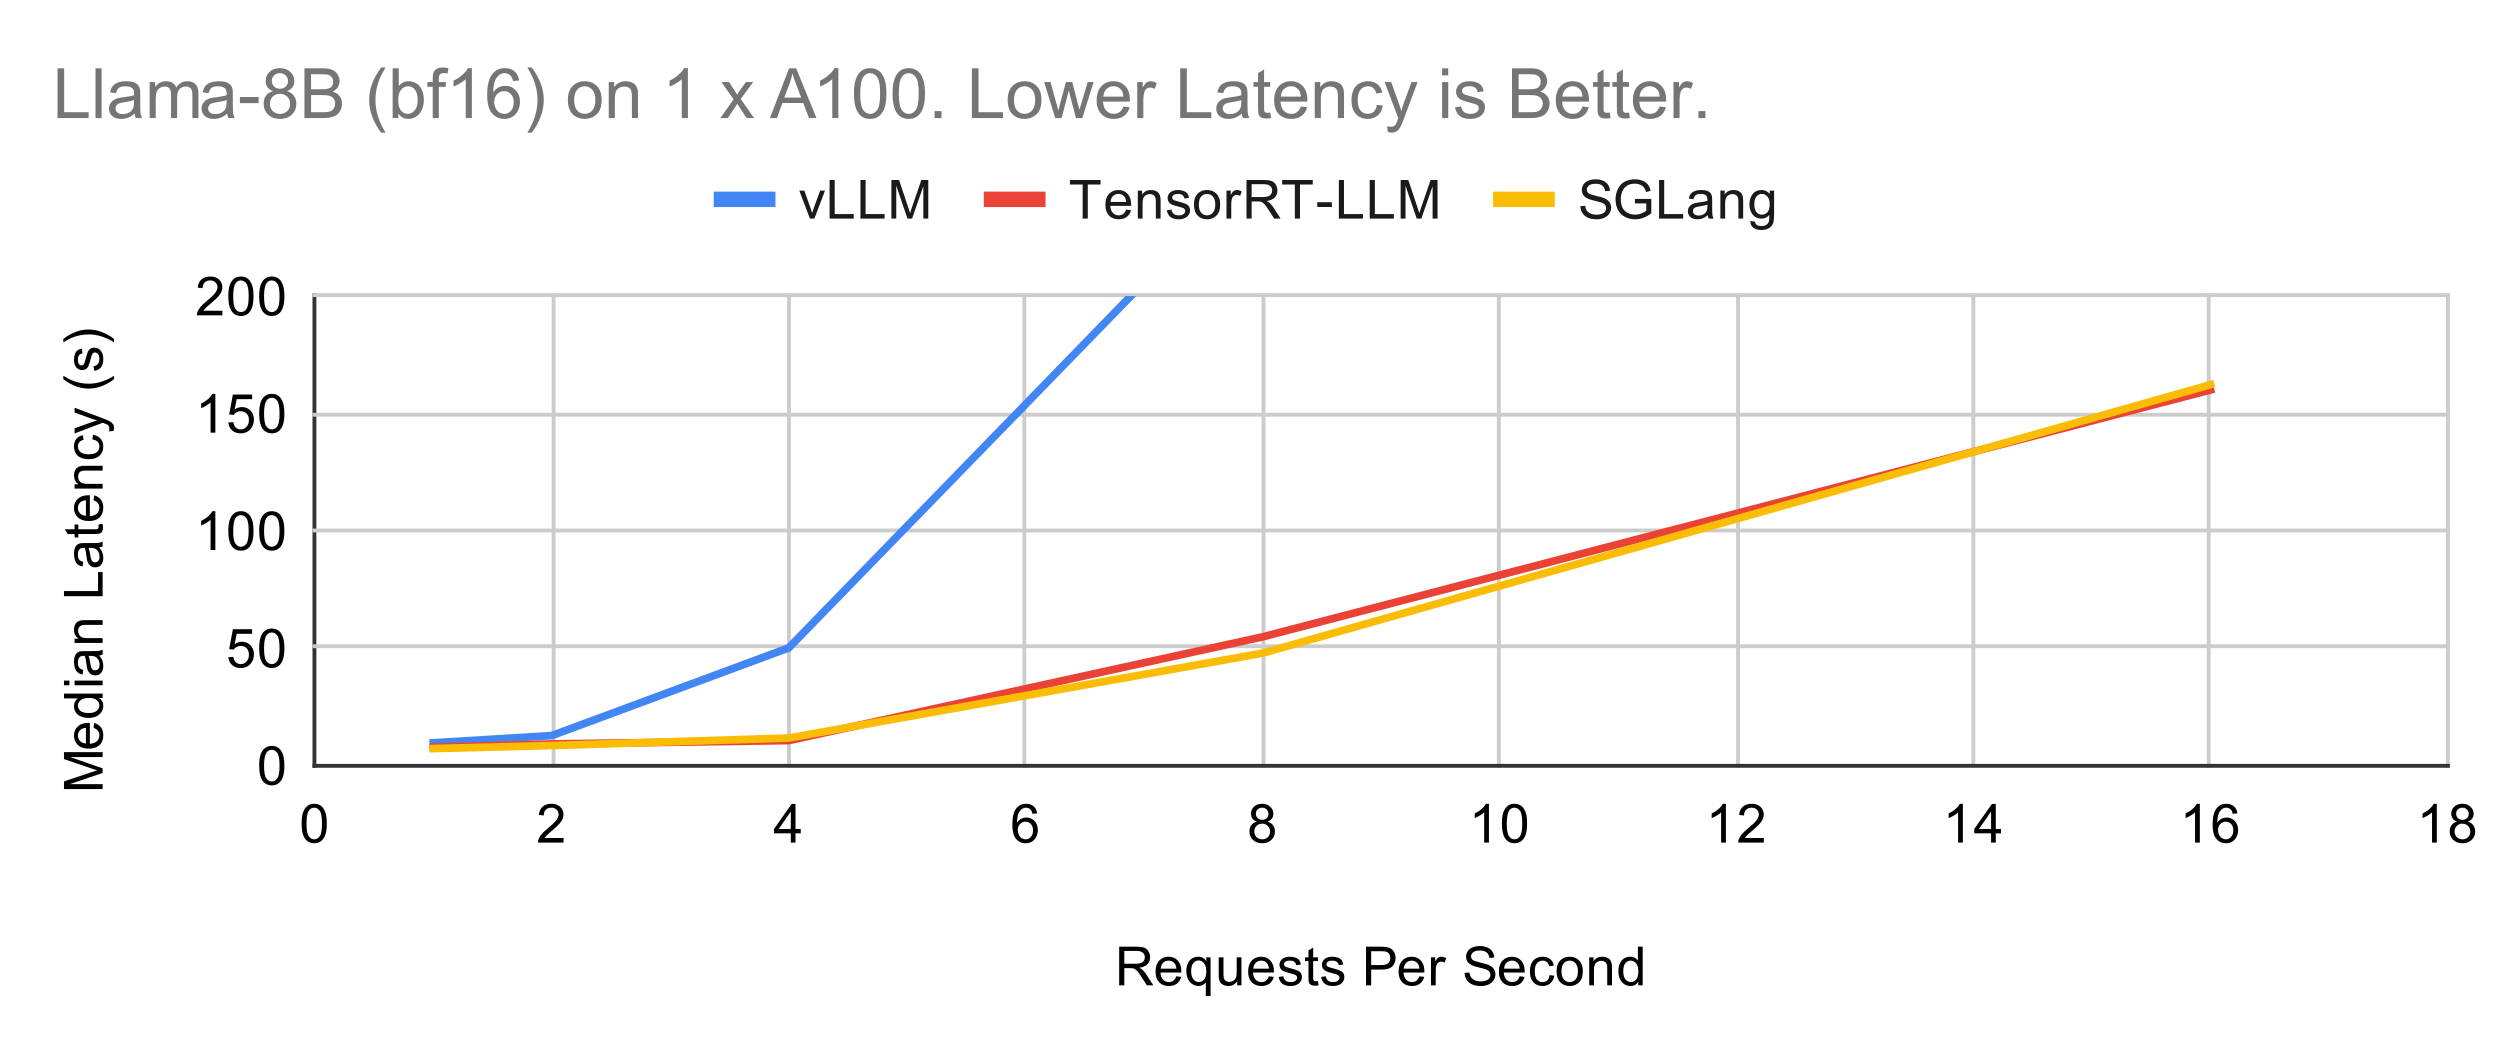 <svg version="1.1" viewBox="0.0 0.0 648.0 272.0" fill="none" stroke="none" stroke-linecap="square" stroke-miterlimit="10" width="648" height="272" xmlns:xlink="http://www.w3.org/1999/xlink" xmlns="http://www.w3.org/2000/svg"><path fill="#ffffff" d="M0 0L648.0 0L648.0 272.0L0 272.0L0 0Z" fill-rule="nonzero"/><path stroke="#333333" stroke-width="1.0" stroke-linecap="butt" d="M81.5 76.5L81.5 198.5" fill-rule="nonzero"/><path stroke="#cccccc" stroke-width="1.0" stroke-linecap="butt" d="M143.5 76.5L143.5 198.5" fill-rule="nonzero"/><path stroke="#cccccc" stroke-width="1.0" stroke-linecap="butt" d="M204.5 76.5L204.5 198.5" fill-rule="nonzero"/><path stroke="#cccccc" stroke-width="1.0" stroke-linecap="butt" d="M265.5 76.5L265.5 198.5" fill-rule="nonzero"/><path stroke="#cccccc" stroke-width="1.0" stroke-linecap="butt" d="M327.5 76.5L327.5 198.5" fill-rule="nonzero"/><path stroke="#cccccc" stroke-width="1.0" stroke-linecap="butt" d="M388.5 76.5L388.5 198.5" fill-rule="nonzero"/><path stroke="#cccccc" stroke-width="1.0" stroke-linecap="butt" d="M450.5 76.5L450.5 198.5" fill-rule="nonzero"/><path stroke="#cccccc" stroke-width="1.0" stroke-linecap="butt" d="M511.5 76.5L511.5 198.5" fill-rule="nonzero"/><path stroke="#cccccc" stroke-width="1.0" stroke-linecap="butt" d="M572.5 76.5L572.5 198.5" fill-rule="nonzero"/><path stroke="#cccccc" stroke-width="1.0" stroke-linecap="butt" d="M634.5 76.5L634.5 198.5" fill-rule="nonzero"/><path stroke="#333333" stroke-width="1.0" stroke-linecap="butt" d="M81.5 198.5L634.5 198.5" fill-rule="nonzero"/><path stroke="#cccccc" stroke-width="1.0" stroke-linecap="butt" d="M81.5 167.5L634.5 167.5" fill-rule="nonzero"/><path stroke="#cccccc" stroke-width="1.0" stroke-linecap="butt" d="M81.5 137.5L634.5 137.5" fill-rule="nonzero"/><path stroke="#cccccc" stroke-width="1.0" stroke-linecap="butt" d="M81.5 107.5L634.5 107.5" fill-rule="nonzero"/><path stroke="#cccccc" stroke-width="1.0" stroke-linecap="butt" d="M81.5 76.5L634.5 76.5" fill-rule="nonzero"/><clipPath id="id_0"><path d="M81.6 76.733L634.4 76.733L634.4 198.4L81.6 198.4L81.6 76.733Z" clip-rule="nonzero"/></clipPath><path stroke="#4285f4" stroke-width="2.0" stroke-linecap="butt" clip-path="url(#id_0)" d="M112.311 192.537L143.022 190.665L204.444 167.921L327.289 41.582L572.978 -89.659" fill-rule="nonzero"/><path stroke="#ea4335" stroke-width="2.0" stroke-linecap="butt" clip-path="url(#id_0)" d="M112.311 193.673L143.022 192.822L204.444 191.958L327.289 165.063L572.978 101.073" fill-rule="nonzero"/><path stroke="#fbbc04" stroke-width="2.0" stroke-linecap="butt" clip-path="url(#id_0)" d="M112.311 194.024L143.022 193.244L204.444 191.29L327.289 169.281L572.978 99.695" fill-rule="nonzero"/><path fill="#000000" fill-opacity="0.0" clip-path="url(#id_0)" d="M115.311 192.537C115.311 194.194 113.968 195.537 112.311 195.537C110.654 195.537 109.311 194.194 109.311 192.537C109.311 190.88 110.654 189.537 112.311 189.537C113.968 189.537 115.311 190.88 115.311 192.537Z" fill-rule="nonzero"/><path fill="#000000" fill-opacity="0.0" clip-path="url(#id_0)" d="M146.022 190.665C146.022 192.322 144.679 193.665 143.022 193.665C141.365 193.665 140.022 192.322 140.022 190.665C140.022 189.008 141.365 187.665 143.022 187.665C144.679 187.665 146.022 189.008 146.022 190.665Z" fill-rule="nonzero"/><path fill="#000000" fill-opacity="0.0" clip-path="url(#id_0)" d="M207.444 167.921C207.444 169.577 206.101 170.921 204.444 170.921C202.788 170.921 201.444 169.577 201.444 167.921C201.444 166.264 202.788 164.921 204.444 164.921C206.101 164.921 207.444 166.264 207.444 167.921Z" fill-rule="nonzero"/><path fill="#000000" fill-opacity="0.0" clip-path="url(#id_0)" d="M330.289 41.582C330.289 43.239 328.946 44.582 327.289 44.582C325.632 44.582 324.289 43.239 324.289 41.582C324.289 39.925 325.632 38.582 327.289 38.582C328.946 38.582 330.289 39.925 330.289 41.582Z" fill-rule="nonzero"/><path fill="#000000" fill-opacity="0.0" clip-path="url(#id_0)" d="M575.978 -89.659C575.978 -88.002 574.635 -86.659 572.978 -86.659C571.321 -86.659 569.978 -88.002 569.978 -89.659C569.978 -91.316 571.321 -92.659 572.978 -92.659C574.635 -92.659 575.978 -91.316 575.978 -89.659Z" fill-rule="nonzero"/><path fill="#000000" fill-opacity="0.0" clip-path="url(#id_0)" d="M115.311 193.673C115.311 195.33 113.968 196.673 112.311 196.673C110.654 196.673 109.311 195.33 109.311 193.673C109.311 192.016 110.654 190.673 112.311 190.673C113.968 190.673 115.311 192.016 115.311 193.673Z" fill-rule="nonzero"/><path fill="#000000" fill-opacity="0.0" clip-path="url(#id_0)" d="M146.022 192.822C146.022 194.478 144.679 195.822 143.022 195.822C141.365 195.822 140.022 194.478 140.022 192.822C140.022 191.165 141.365 189.822 143.022 189.822C144.679 189.822 146.022 191.165 146.022 192.822Z" fill-rule="nonzero"/><path fill="#000000" fill-opacity="0.0" clip-path="url(#id_0)" d="M207.444 191.958C207.444 193.615 206.101 194.958 204.444 194.958C202.788 194.958 201.444 193.615 201.444 191.958C201.444 190.301 202.788 188.958 204.444 188.958C206.101 188.958 207.444 190.301 207.444 191.958Z" fill-rule="nonzero"/><path fill="#000000" fill-opacity="0.0" clip-path="url(#id_0)" d="M330.289 165.063C330.289 166.72 328.946 168.063 327.289 168.063C325.632 168.063 324.289 166.72 324.289 165.063C324.289 163.406 325.632 162.063 327.289 162.063C328.946 162.063 330.289 163.406 330.289 165.063Z" fill-rule="nonzero"/><path fill="#000000" fill-opacity="0.0" clip-path="url(#id_0)" d="M575.978 101.073C575.978 102.73 574.635 104.073 572.978 104.073C571.321 104.073 569.978 102.73 569.978 101.073C569.978 99.416 571.321 98.073 572.978 98.073C574.635 98.073 575.978 99.416 575.978 101.073Z" fill-rule="nonzero"/><path fill="#000000" fill-opacity="0.0" clip-path="url(#id_0)" d="M115.311 194.024C115.311 195.681 113.968 197.024 112.311 197.024C110.654 197.024 109.311 195.681 109.311 194.024C109.311 192.367 110.654 191.024 112.311 191.024C113.968 191.024 115.311 192.367 115.311 194.024Z" fill-rule="nonzero"/><path fill="#000000" fill-opacity="0.0" clip-path="url(#id_0)" d="M146.022 193.244C146.022 194.901 144.679 196.244 143.022 196.244C141.365 196.244 140.022 194.901 140.022 193.244C140.022 191.587 141.365 190.244 143.022 190.244C144.679 190.244 146.022 191.587 146.022 193.244Z" fill-rule="nonzero"/><path fill="#000000" fill-opacity="0.0" clip-path="url(#id_0)" d="M207.444 191.29C207.444 192.947 206.101 194.29 204.444 194.29C202.788 194.29 201.444 192.947 201.444 191.29C201.444 189.634 202.788 188.29 204.444 188.29C206.101 188.29 207.444 189.634 207.444 191.29Z" fill-rule="nonzero"/><path fill="#000000" fill-opacity="0.0" clip-path="url(#id_0)" d="M330.289 169.281C330.289 170.938 328.946 172.281 327.289 172.281C325.632 172.281 324.289 170.938 324.289 169.281C324.289 167.625 325.632 166.281 327.289 166.281C328.946 166.281 330.289 167.625 330.289 169.281Z" fill-rule="nonzero"/><path fill="#000000" fill-opacity="0.0" clip-path="url(#id_0)" d="M575.978 99.695C575.978 101.352 574.635 102.695 572.978 102.695C571.321 102.695 569.978 101.352 569.978 99.695C569.978 98.039 571.321 96.695 572.978 96.695C574.635 96.695 575.978 98.039 575.978 99.695Z" fill-rule="nonzero"/><path fill="#000000" d="M290.094 255.4L290.094 245.384L294.547 245.384Q295.891 245.384 296.578 245.65Q297.281 245.916 297.688 246.603Q298.109 247.291 298.109 248.119Q298.109 249.181 297.422 249.916Q296.734 250.634 295.297 250.838Q295.812 251.088 296.094 251.338Q296.672 251.869 297.188 252.666L298.938 255.4L297.266 255.4L295.938 253.322Q295.359 252.416 294.984 251.947Q294.609 251.463 294.312 251.275Q294.016 251.072 293.703 250.994Q293.484 250.947 292.969 250.947L291.422 250.947L291.422 255.4L290.094 255.4ZM291.422 249.806L294.281 249.806Q295.188 249.806 295.703 249.619Q296.219 249.431 296.484 249.025Q296.75 248.603 296.75 248.119Q296.75 247.4 296.234 246.947Q295.719 246.478 294.594 246.478L291.422 246.478L291.422 249.806ZM304.891 253.056L306.172 253.213Q305.859 254.338 305.047 254.963Q304.234 255.572 302.969 255.572Q301.375 255.572 300.438 254.588Q299.516 253.603 299.516 251.838Q299.516 249.994 300.453 248.994Q301.406 247.978 302.906 247.978Q304.359 247.978 305.281 248.978Q306.203 249.963 306.203 251.759Q306.203 251.869 306.203 252.088L300.781 252.088Q300.859 253.275 301.453 253.916Q302.062 254.556 302.984 254.556Q303.656 254.556 304.125 254.197Q304.609 253.838 304.891 253.056ZM300.859 251.072L304.906 251.072Q304.828 250.15 304.438 249.697Q303.859 248.994 302.922 248.994Q302.062 248.994 301.484 249.556Q300.922 250.119 300.859 251.072ZM312.547 258.181L312.547 254.634Q312.266 255.025 311.75 255.306Q311.234 255.572 310.656 255.572Q309.359 255.572 308.422 254.541Q307.5 253.494 307.5 251.697Q307.5 250.603 307.875 249.744Q308.25 248.869 308.969 248.431Q309.688 247.978 310.562 247.978Q311.906 247.978 312.672 249.103L312.672 248.134L313.781 248.134L313.781 258.181L312.547 258.181ZM308.75 251.744Q308.75 253.15 309.344 253.853Q309.938 254.556 310.75 254.556Q311.547 254.556 312.109 253.884Q312.672 253.213 312.672 251.853Q312.672 250.416 312.078 249.681Q311.484 248.947 310.672 248.947Q309.875 248.947 309.312 249.634Q308.75 250.306 308.75 251.744ZM320.688 255.4L320.688 254.338Q319.828 255.572 318.375 255.572Q317.734 255.572 317.172 255.322Q316.625 255.072 316.344 254.697Q316.078 254.322 315.969 253.791Q315.891 253.431 315.891 252.634L315.891 248.134L317.125 248.134L317.125 252.166Q317.125 253.134 317.203 253.463Q317.312 253.947 317.688 254.228Q318.062 254.509 318.625 254.509Q319.172 254.509 319.656 254.228Q320.141 253.931 320.344 253.447Q320.547 252.963 320.547 252.025L320.547 248.134L321.781 248.134L321.781 255.4L320.688 255.4ZM328.891 253.056L330.172 253.213Q329.859 254.338 329.047 254.963Q328.234 255.572 326.969 255.572Q325.375 255.572 324.438 254.588Q323.516 253.603 323.516 251.838Q323.516 249.994 324.453 248.994Q325.406 247.978 326.906 247.978Q328.359 247.978 329.281 248.978Q330.203 249.963 330.203 251.759Q330.203 251.869 330.203 252.088L324.781 252.088Q324.859 253.275 325.453 253.916Q326.062 254.556 326.984 254.556Q327.656 254.556 328.125 254.197Q328.609 253.838 328.891 253.056ZM324.859 251.072L328.906 251.072Q328.828 250.15 328.438 249.697Q327.859 248.994 326.922 248.994Q326.062 248.994 325.484 249.556Q324.922 250.119 324.859 251.072ZM331.438 253.228L332.641 253.041Q332.75 253.775 333.219 254.166Q333.688 254.556 334.531 254.556Q335.375 254.556 335.781 254.213Q336.203 253.869 336.203 253.4Q336.203 252.978 335.828 252.744Q335.578 252.572 334.578 252.322Q333.219 251.978 332.688 251.728Q332.172 251.478 331.906 251.041Q331.641 250.603 331.641 250.072Q331.641 249.588 331.859 249.181Q332.078 248.759 332.469 248.478Q332.75 248.275 333.234 248.134Q333.734 247.978 334.312 247.978Q335.156 247.978 335.797 248.228Q336.453 248.463 336.766 248.884Q337.078 249.306 337.188 250.009L335.984 250.181Q335.906 249.619 335.5 249.306Q335.109 248.994 334.391 248.994Q333.547 248.994 333.188 249.275Q332.828 249.541 332.828 249.931Q332.828 250.166 332.969 250.353Q333.125 250.556 333.453 250.681Q333.625 250.744 334.531 250.994Q335.844 251.353 336.359 251.572Q336.875 251.791 337.156 252.213Q337.453 252.634 337.453 253.259Q337.453 253.884 337.094 254.431Q336.75 254.963 336.062 255.275Q335.391 255.572 334.531 255.572Q333.125 255.572 332.375 254.978Q331.641 254.384 331.438 253.228ZM341.609 254.306L341.781 255.384Q341.266 255.494 340.859 255.494Q340.188 255.494 339.812 255.291Q339.453 255.072 339.297 254.728Q339.156 254.384 339.156 253.275L339.156 249.103L338.25 249.103L338.25 248.134L339.156 248.134L339.156 246.338L340.375 245.603L340.375 248.134L341.609 248.134L341.609 249.103L340.375 249.103L340.375 253.338Q340.375 253.869 340.438 254.025Q340.5 254.166 340.641 254.259Q340.797 254.353 341.062 254.353Q341.281 254.353 341.609 254.306ZM342.438 253.228L343.641 253.041Q343.75 253.775 344.219 254.166Q344.688 254.556 345.531 254.556Q346.375 254.556 346.781 254.213Q347.203 253.869 347.203 253.4Q347.203 252.978 346.828 252.744Q346.578 252.572 345.578 252.322Q344.219 251.978 343.688 251.728Q343.172 251.478 342.906 251.041Q342.641 250.603 342.641 250.072Q342.641 249.588 342.859 249.181Q343.078 248.759 343.469 248.478Q343.75 248.275 344.234 248.134Q344.734 247.978 345.312 247.978Q346.156 247.978 346.797 248.228Q347.453 248.463 347.766 248.884Q348.078 249.306 348.188 250.009L346.984 250.181Q346.906 249.619 346.5 249.306Q346.109 248.994 345.391 248.994Q344.547 248.994 344.188 249.275Q343.828 249.541 343.828 249.931Q343.828 250.166 343.969 250.353Q344.125 250.556 344.453 250.681Q344.625 250.744 345.531 250.994Q346.844 251.353 347.359 251.572Q347.875 251.791 348.156 252.213Q348.453 252.634 348.453 253.259Q348.453 253.884 348.094 254.431Q347.75 254.963 347.062 255.275Q346.391 255.572 345.531 255.572Q344.125 255.572 343.375 254.978Q342.641 254.384 342.438 253.228ZM354.078 255.4L354.078 245.384L357.859 245.384Q358.859 245.384 359.391 245.478Q360.125 245.603 360.625 245.947Q361.125 246.291 361.422 246.916Q361.734 247.525 361.734 248.275Q361.734 249.556 360.922 250.447Q360.109 251.322 357.984 251.322L355.406 251.322L355.406 255.4L354.078 255.4ZM355.406 250.15L358.0 250.15Q359.281 250.15 359.812 249.666Q360.359 249.181 360.359 248.322Q360.359 247.681 360.047 247.244Q359.734 246.791 359.203 246.65Q358.875 246.556 357.969 246.556L355.406 246.556L355.406 250.15ZM367.891 253.056L369.172 253.213Q368.859 254.338 368.047 254.963Q367.234 255.572 365.969 255.572Q364.375 255.572 363.438 254.588Q362.516 253.603 362.516 251.838Q362.516 249.994 363.453 248.994Q364.406 247.978 365.906 247.978Q367.359 247.978 368.281 248.978Q369.203 249.963 369.203 251.759Q369.203 251.869 369.203 252.088L363.781 252.088Q363.859 253.275 364.453 253.916Q365.062 254.556 365.984 254.556Q366.656 254.556 367.125 254.197Q367.609 253.838 367.891 253.056ZM363.859 251.072L367.906 251.072Q367.828 250.15 367.438 249.697Q366.859 248.994 365.922 248.994Q365.062 248.994 364.484 249.556Q363.922 250.119 363.859 251.072ZM370.906 255.4L370.906 248.134L372.016 248.134L372.016 249.244Q372.438 248.463 372.797 248.228Q373.156 247.978 373.594 247.978Q374.219 247.978 374.859 248.369L374.438 249.509Q373.984 249.244 373.531 249.244Q373.125 249.244 372.797 249.494Q372.484 249.728 372.344 250.166Q372.141 250.822 372.141 251.603L372.141 255.4L370.906 255.4ZM379.625 252.181L380.875 252.072Q380.969 252.822 381.297 253.306Q381.625 253.791 382.297 254.088Q382.984 254.384 383.844 254.384Q384.594 254.384 385.172 254.166Q385.766 253.931 386.047 253.541Q386.328 253.15 386.328 252.681Q386.328 252.213 386.047 251.869Q385.781 251.509 385.156 251.259Q384.75 251.103 383.359 250.775Q381.984 250.447 381.438 250.15Q380.719 249.775 380.359 249.228Q380.016 248.666 380.016 247.963Q380.016 247.213 380.438 246.556Q380.875 245.884 381.703 245.556Q382.531 245.213 383.547 245.213Q384.656 245.213 385.5 245.572Q386.359 245.931 386.812 246.634Q387.266 247.322 387.312 248.197L386.031 248.291Q385.938 247.353 385.344 246.869Q384.75 246.369 383.594 246.369Q382.391 246.369 381.844 246.822Q381.297 247.259 381.297 247.884Q381.297 248.416 381.688 248.775Q382.062 249.119 383.672 249.494Q385.297 249.853 385.891 250.119Q386.766 250.525 387.188 251.15Q387.609 251.759 387.609 252.572Q387.609 253.369 387.141 254.088Q386.688 254.791 385.828 255.181Q384.969 255.572 383.906 255.572Q382.547 255.572 381.625 255.181Q380.703 254.775 380.172 253.978Q379.656 253.181 379.625 252.181ZM393.891 253.056L395.172 253.213Q394.859 254.338 394.047 254.963Q393.234 255.572 391.969 255.572Q390.375 255.572 389.438 254.588Q388.516 253.603 388.516 251.838Q388.516 249.994 389.453 248.994Q390.406 247.978 391.906 247.978Q393.359 247.978 394.281 248.978Q395.203 249.963 395.203 251.759Q395.203 251.869 395.203 252.088L389.781 252.088Q389.859 253.275 390.453 253.916Q391.062 254.556 391.984 254.556Q392.656 254.556 393.125 254.197Q393.609 253.838 393.891 253.056ZM389.859 251.072L393.906 251.072Q393.828 250.15 393.438 249.697Q392.859 248.994 391.922 248.994Q391.062 248.994 390.484 249.556Q389.922 250.119 389.859 251.072ZM401.656 252.744L402.875 252.9Q402.672 254.15 401.844 254.869Q401.031 255.572 399.844 255.572Q398.359 255.572 397.453 254.603Q396.547 253.619 396.547 251.791Q396.547 250.619 396.938 249.744Q397.328 248.853 398.125 248.416Q398.922 247.978 399.859 247.978Q401.031 247.978 401.781 248.572Q402.547 249.166 402.75 250.275L401.562 250.463Q401.391 249.728 400.953 249.369Q400.516 248.994 399.906 248.994Q398.969 248.994 398.391 249.666Q397.812 250.322 397.812 251.759Q397.812 253.228 398.375 253.9Q398.938 254.556 399.828 254.556Q400.562 254.556 401.047 254.119Q401.531 253.666 401.656 252.744ZM403.469 251.775Q403.469 249.759 404.594 248.775Q405.516 247.978 406.875 247.978Q408.359 247.978 409.312 248.963Q410.266 249.931 410.266 251.666Q410.266 253.072 409.844 253.884Q409.422 254.681 408.609 255.134Q407.812 255.572 406.875 255.572Q405.344 255.572 404.406 254.588Q403.469 253.603 403.469 251.775ZM404.734 251.775Q404.734 253.166 405.344 253.869Q405.953 254.556 406.875 254.556Q407.781 254.556 408.391 253.853Q409.0 253.15 409.0 251.728Q409.0 250.384 408.391 249.697Q407.781 248.994 406.875 248.994Q405.953 248.994 405.344 249.681Q404.734 250.369 404.734 251.775ZM411.922 255.4L411.922 248.134L413.031 248.134L413.031 249.166Q413.828 247.978 415.344 247.978Q416.0 247.978 416.547 248.213Q417.094 248.447 417.359 248.838Q417.641 249.213 417.75 249.744Q417.828 250.088 417.828 250.931L417.828 255.4L416.594 255.4L416.594 250.978Q416.594 250.228 416.453 249.869Q416.312 249.494 415.938 249.275Q415.578 249.041 415.078 249.041Q414.297 249.041 413.719 249.541Q413.156 250.041 413.156 251.431L413.156 255.4L411.922 255.4ZM424.641 255.4L424.641 254.478Q423.938 255.572 422.609 255.572Q421.734 255.572 421.0 255.088Q420.281 254.603 419.875 253.744Q419.484 252.884 419.484 251.775Q419.484 250.697 419.844 249.806Q420.203 248.916 420.922 248.447Q421.656 247.978 422.547 247.978Q423.203 247.978 423.719 248.259Q424.234 248.525 424.547 248.978L424.547 245.384L425.781 245.384L425.781 255.4L424.641 255.4ZM420.75 251.775Q420.75 253.166 421.328 253.869Q421.922 254.556 422.719 254.556Q423.531 254.556 424.094 253.9Q424.656 253.228 424.656 251.884Q424.656 250.384 424.078 249.697Q423.5 248.994 422.672 248.994Q421.844 248.994 421.297 249.666Q420.75 250.338 420.75 251.775Z" fill-rule="nonzero"/><path fill="#000000" d="M26.6 204.52L16.584 204.52L16.584 202.535L23.678 200.16Q24.662 199.832 25.162 199.676Q24.616 199.504 23.553 199.145L16.584 196.754L16.584 194.957L26.6 194.957L26.6 196.239L18.209 196.239L26.6 199.16L26.6 200.348L18.069 203.254L26.6 203.254L26.6 204.52ZM24.256 188.676L24.412 187.395Q25.537 187.707 26.162 188.52Q26.772 189.332 26.772 190.598Q26.772 192.192 25.787 193.129Q24.803 194.051 23.037 194.051Q21.194 194.051 20.194 193.114Q19.178 192.16 19.178 190.66Q19.178 189.207 20.178 188.285Q21.162 187.364 22.959 187.364Q23.069 187.364 23.287 187.364L23.287 192.785Q24.475 192.707 25.116 192.114Q25.756 191.504 25.756 190.582Q25.756 189.91 25.397 189.442Q25.037 188.957 24.256 188.676ZM22.272 192.707L22.272 188.66Q21.35 188.739 20.897 189.129Q20.194 189.707 20.194 190.645Q20.194 191.504 20.756 192.082Q21.319 192.645 22.272 192.707ZM26.6 180.926L25.678 180.926Q26.772 181.629 26.772 182.957Q26.772 183.832 26.287 184.567Q25.803 185.285 24.944 185.692Q24.084 186.082 22.975 186.082Q21.897 186.082 21.006 185.723Q20.116 185.364 19.647 184.645Q19.178 183.91 19.178 183.02Q19.178 182.364 19.459 181.848Q19.725 181.332 20.178 181.02L16.584 181.02L16.584 179.785L26.6 179.785L26.6 180.926ZM22.975 184.817Q24.366 184.817 25.069 184.239Q25.756 183.645 25.756 182.848Q25.756 182.035 25.1 181.473Q24.428 180.91 23.084 180.91Q21.584 180.91 20.897 181.489Q20.194 182.067 20.194 182.895Q20.194 183.723 20.866 184.27Q21.537 184.817 22.975 184.817ZM17.991 177.629L16.584 177.629L16.584 176.41L17.991 176.41L17.991 177.629ZM26.6 177.629L19.334 177.629L19.334 176.41L26.6 176.41L26.6 177.629ZM25.709 169.91Q26.287 170.582 26.537 171.223Q26.772 171.848 26.772 172.582Q26.772 173.77 26.194 174.426Q25.6 175.067 24.678 175.067Q24.147 175.067 23.709 174.832Q23.272 174.582 23.006 174.192Q22.741 173.785 22.6 173.301Q22.506 172.942 22.412 172.207Q22.241 170.707 21.991 170.004Q21.741 170.004 21.678 170.004Q20.912 170.004 20.616 170.348Q20.194 170.817 20.194 171.754Q20.194 172.614 20.506 173.035Q20.803 173.442 21.569 173.645L21.412 174.848Q20.631 174.692 20.162 174.317Q19.694 173.926 19.444 173.223Q19.178 172.504 19.178 171.567Q19.178 170.645 19.397 170.067Q19.616 169.489 19.944 169.223Q20.272 168.942 20.787 168.832Q21.1 168.77 21.912 168.77L23.553 168.77Q25.272 168.77 25.725 168.692Q26.178 168.614 26.6 168.379L26.6 169.66Q26.209 169.848 25.709 169.91ZM22.959 170.004Q23.225 170.676 23.428 172.02Q23.537 172.77 23.678 173.098Q23.803 173.41 24.069 173.582Q24.334 173.754 24.647 173.754Q25.147 173.754 25.475 173.379Q25.803 173.004 25.803 172.285Q25.803 171.567 25.491 171.02Q25.178 170.473 24.631 170.207Q24.225 170.004 23.412 170.004L22.959 170.004ZM26.6 166.645L19.334 166.645L19.334 165.535L20.366 165.535Q19.178 164.739 19.178 163.223Q19.178 162.567 19.412 162.02Q19.647 161.473 20.037 161.207Q20.412 160.926 20.944 160.817Q21.287 160.739 22.131 160.739L26.6 160.739L26.6 161.973L22.178 161.973Q21.428 161.973 21.069 162.114Q20.694 162.254 20.475 162.629Q20.241 162.989 20.241 163.489Q20.241 164.27 20.741 164.848Q21.241 165.41 22.631 165.41L26.6 165.41L26.6 166.645ZM26.6 154.535L16.584 154.535L16.584 153.207L25.412 153.207L25.412 148.285L26.6 148.285L26.6 154.535ZM25.709 141.91Q26.287 142.582 26.537 143.223Q26.772 143.848 26.772 144.582Q26.772 145.77 26.194 146.426Q25.6 147.067 24.678 147.067Q24.147 147.067 23.709 146.832Q23.272 146.582 23.006 146.192Q22.741 145.785 22.6 145.301Q22.506 144.942 22.412 144.207Q22.241 142.707 21.991 142.004Q21.741 142.004 21.678 142.004Q20.912 142.004 20.616 142.348Q20.194 142.817 20.194 143.754Q20.194 144.614 20.506 145.035Q20.803 145.442 21.569 145.645L21.412 146.848Q20.631 146.692 20.162 146.317Q19.694 145.926 19.444 145.223Q19.178 144.504 19.178 143.567Q19.178 142.645 19.397 142.067Q19.616 141.489 19.944 141.223Q20.272 140.942 20.787 140.832Q21.1 140.77 21.912 140.77L23.553 140.77Q25.272 140.77 25.725 140.692Q26.178 140.614 26.6 140.379L26.6 141.66Q26.209 141.848 25.709 141.91ZM22.959 142.004Q23.225 142.676 23.428 144.02Q23.537 144.77 23.678 145.098Q23.803 145.41 24.069 145.582Q24.334 145.754 24.647 145.754Q25.147 145.754 25.475 145.379Q25.803 145.004 25.803 144.285Q25.803 143.567 25.491 143.02Q25.178 142.473 24.631 142.207Q24.225 142.004 23.412 142.004L22.959 142.004ZM25.506 135.957L26.584 135.785Q26.694 136.301 26.694 136.707Q26.694 137.379 26.491 137.754Q26.272 138.114 25.928 138.27Q25.584 138.41 24.475 138.41L20.303 138.41L20.303 139.317L19.334 139.317L19.334 138.41L17.537 138.41L16.803 137.192L19.334 137.192L19.334 135.957L20.303 135.957L20.303 137.192L24.537 137.192Q25.069 137.192 25.225 137.129Q25.366 137.067 25.459 136.926Q25.553 136.77 25.553 136.504Q25.553 136.285 25.506 135.957ZM24.256 129.676L24.412 128.395Q25.537 128.707 26.162 129.52Q26.772 130.332 26.772 131.598Q26.772 133.192 25.787 134.129Q24.803 135.051 23.037 135.051Q21.194 135.051 20.194 134.114Q19.178 133.16 19.178 131.66Q19.178 130.207 20.178 129.285Q21.162 128.364 22.959 128.364Q23.069 128.364 23.287 128.364L23.287 133.785Q24.475 133.707 25.116 133.114Q25.756 132.504 25.756 131.582Q25.756 130.91 25.397 130.442Q25.037 129.957 24.256 129.676ZM22.272 133.707L22.272 129.66Q21.35 129.739 20.897 130.129Q20.194 130.707 20.194 131.645Q20.194 132.504 20.756 133.082Q21.319 133.645 22.272 133.707ZM26.6 126.645L19.334 126.645L19.334 125.535L20.366 125.535Q19.178 124.739 19.178 123.223Q19.178 122.567 19.412 122.02Q19.647 121.473 20.037 121.207Q20.412 120.926 20.944 120.817Q21.287 120.739 22.131 120.739L26.6 120.739L26.6 121.973L22.178 121.973Q21.428 121.973 21.069 122.114Q20.694 122.254 20.475 122.629Q20.241 122.989 20.241 123.489Q20.241 124.27 20.741 124.848Q21.241 125.41 22.631 125.41L26.6 125.41L26.6 126.645ZM23.944 113.91L24.1 112.692Q25.35 112.895 26.069 113.723Q26.772 114.535 26.772 115.723Q26.772 117.207 25.803 118.114Q24.819 119.02 22.991 119.02Q21.819 119.02 20.944 118.629Q20.053 118.239 19.616 117.442Q19.178 116.645 19.178 115.707Q19.178 114.535 19.772 113.785Q20.366 113.02 21.475 112.817L21.662 114.004Q20.928 114.176 20.569 114.614Q20.194 115.051 20.194 115.66Q20.194 116.598 20.866 117.176Q21.522 117.754 22.959 117.754Q24.428 117.754 25.1 117.192Q25.756 116.629 25.756 115.739Q25.756 115.004 25.319 114.52Q24.866 114.035 23.944 113.91ZM29.397 111.692L28.241 111.832Q28.35 111.426 28.35 111.129Q28.35 110.723 28.209 110.473Q28.084 110.223 27.834 110.067Q27.647 109.957 26.912 109.692Q26.819 109.66 26.616 109.582L19.334 112.348L19.334 111.02L23.537 109.504Q24.35 109.207 25.225 108.973Q24.381 108.77 23.569 108.473L19.334 106.926L19.334 105.692L26.725 108.457Q27.912 108.895 28.366 109.145Q28.975 109.473 29.256 109.895Q29.553 110.317 29.553 110.91Q29.553 111.254 29.397 111.692ZM29.553 98.285Q28.256 99.317 26.537 100.02Q24.819 100.723 22.975 100.723Q21.35 100.723 19.85 100.192Q18.116 99.582 16.412 98.285L16.412 97.41Q17.834 98.239 18.444 98.504Q19.381 98.926 20.412 99.16Q21.678 99.457 22.975 99.457Q26.272 99.457 29.553 97.41L29.553 98.285ZM24.428 96.129L24.241 94.926Q24.975 94.817 25.366 94.348Q25.756 93.879 25.756 93.035Q25.756 92.192 25.412 91.785Q25.069 91.364 24.6 91.364Q24.178 91.364 23.944 91.739Q23.772 91.989 23.522 92.989Q23.178 94.348 22.928 94.879Q22.678 95.395 22.241 95.66Q21.803 95.926 21.272 95.926Q20.787 95.926 20.381 95.707Q19.959 95.489 19.678 95.098Q19.475 94.817 19.334 94.332Q19.178 93.832 19.178 93.254Q19.178 92.41 19.428 91.77Q19.662 91.114 20.084 90.801Q20.506 90.489 21.209 90.379L21.381 91.582Q20.819 91.66 20.506 92.067Q20.194 92.457 20.194 93.176Q20.194 94.02 20.475 94.379Q20.741 94.739 21.131 94.739Q21.366 94.739 21.553 94.598Q21.756 94.442 21.881 94.114Q21.944 93.942 22.194 93.035Q22.553 91.723 22.772 91.207Q22.991 90.692 23.412 90.41Q23.834 90.114 24.459 90.114Q25.084 90.114 25.631 90.473Q26.162 90.817 26.475 91.504Q26.772 92.176 26.772 93.035Q26.772 94.442 26.178 95.192Q25.584 95.926 24.428 96.129ZM29.553 87.832L29.553 88.723Q26.272 86.676 22.975 86.676Q21.694 86.676 20.428 86.973Q19.397 87.207 18.459 87.614Q17.85 87.879 16.412 88.723L16.412 87.832Q18.116 86.551 19.85 85.942Q21.35 85.41 22.975 85.41Q24.819 85.41 26.537 86.129Q28.256 86.832 29.553 87.832Z" fill-rule="nonzero"/><path fill="#000000" d="M67.178 198.463Q67.178 196.681 67.537 195.603Q67.912 194.509 68.631 193.931Q69.35 193.338 70.444 193.338Q71.256 193.338 71.866 193.666Q72.475 193.994 72.866 194.603Q73.272 195.213 73.491 196.088Q73.709 196.963 73.709 198.463Q73.709 200.228 73.35 201.306Q72.991 202.384 72.272 202.978Q71.553 203.572 70.444 203.572Q69.006 203.572 68.178 202.525Q67.178 201.275 67.178 198.463ZM68.444 198.463Q68.444 200.931 69.022 201.744Q69.6 202.556 70.444 202.556Q71.303 202.556 71.881 201.744Q72.459 200.916 72.459 198.463Q72.459 195.978 71.881 195.166Q71.303 194.353 70.428 194.353Q69.584 194.353 69.084 195.072Q68.444 195.994 68.444 198.463Z" fill-rule="nonzero"/><path fill="#000000" d="M59.178 170.358L60.475 170.249Q60.616 171.186 61.131 171.671Q61.663 172.14 62.397 172.14Q63.288 172.14 63.897 171.468Q64.522 170.796 64.522 169.702Q64.522 168.64 63.928 168.03Q63.334 167.421 62.381 167.421Q61.788 167.421 61.303 167.702Q60.834 167.968 60.553 168.39L59.397 168.249L60.366 163.093L65.35 163.093L65.35 164.28L61.35 164.28L60.819 166.968Q61.725 166.343 62.709 166.343Q64.022 166.343 64.912 167.249Q65.819 168.155 65.819 169.593Q65.819 170.952 65.037 171.936Q64.069 173.155 62.397 173.155Q61.038 173.155 60.163 172.39Q59.303 171.624 59.178 170.358ZM67.178 168.046Q67.178 166.265 67.537 165.186Q67.912 164.093 68.631 163.515Q69.35 162.921 70.444 162.921Q71.256 162.921 71.866 163.249Q72.475 163.577 72.866 164.186Q73.272 164.796 73.491 165.671Q73.709 166.546 73.709 168.046Q73.709 169.811 73.35 170.89Q72.991 171.968 72.272 172.561Q71.553 173.155 70.444 173.155Q69.006 173.155 68.178 172.108Q67.178 170.858 67.178 168.046ZM68.444 168.046Q68.444 170.515 69.022 171.327Q69.6 172.14 70.444 172.14Q71.303 172.14 71.881 171.327Q72.459 170.499 72.459 168.046Q72.459 165.561 71.881 164.749Q71.303 163.936 70.428 163.936Q69.584 163.936 69.084 164.655Q68.444 165.577 68.444 168.046Z" fill-rule="nonzero"/><path fill="#000000" d="M55.819 142.567L54.584 142.567L54.584 134.723Q54.147 135.145 53.413 135.582Q52.694 136.004 52.131 136.207L52.131 135.02Q53.163 134.535 53.928 133.848Q54.709 133.16 55.022 132.504L55.819 132.504L55.819 142.567ZM59.178 137.629Q59.178 135.848 59.538 134.77Q59.913 133.676 60.631 133.098Q61.35 132.504 62.444 132.504Q63.256 132.504 63.866 132.832Q64.475 133.16 64.866 133.77Q65.272 134.379 65.491 135.254Q65.709 136.129 65.709 137.629Q65.709 139.395 65.35 140.473Q64.991 141.551 64.272 142.145Q63.553 142.739 62.444 142.739Q61.006 142.739 60.178 141.692Q59.178 140.442 59.178 137.629ZM60.444 137.629Q60.444 140.098 61.022 140.91Q61.6 141.723 62.444 141.723Q63.303 141.723 63.881 140.91Q64.459 140.082 64.459 137.629Q64.459 135.145 63.881 134.332Q63.303 133.52 62.428 133.52Q61.584 133.52 61.084 134.239Q60.444 135.16 60.444 137.629ZM67.178 137.629Q67.178 135.848 67.537 134.77Q67.912 133.676 68.631 133.098Q69.35 132.504 70.444 132.504Q71.256 132.504 71.866 132.832Q72.475 133.16 72.866 133.77Q73.272 134.379 73.491 135.254Q73.709 136.129 73.709 137.629Q73.709 139.395 73.35 140.473Q72.991 141.551 72.272 142.145Q71.553 142.739 70.444 142.739Q69.006 142.739 68.178 141.692Q67.178 140.442 67.178 137.629ZM68.444 137.629Q68.444 140.098 69.022 140.91Q69.6 141.723 70.444 141.723Q71.303 141.723 71.881 140.91Q72.459 140.082 72.459 137.629Q72.459 135.145 71.881 134.332Q71.303 133.52 70.428 133.52Q69.584 133.52 69.084 134.239Q68.444 135.16 68.444 137.629Z" fill-rule="nonzero"/><path fill="#000000" d="M55.819 112.15L54.584 112.15L54.584 104.306Q54.147 104.728 53.413 105.166Q52.694 105.588 52.131 105.791L52.131 104.603Q53.163 104.119 53.928 103.431Q54.709 102.744 55.022 102.088L55.819 102.088L55.819 112.15ZM59.178 109.525L60.475 109.416Q60.616 110.353 61.131 110.838Q61.663 111.306 62.397 111.306Q63.288 111.306 63.897 110.634Q64.522 109.963 64.522 108.869Q64.522 107.806 63.928 107.197Q63.334 106.588 62.381 106.588Q61.788 106.588 61.303 106.869Q60.834 107.134 60.553 107.556L59.397 107.416L60.366 102.259L65.35 102.259L65.35 103.447L61.35 103.447L60.819 106.134Q61.725 105.509 62.709 105.509Q64.022 105.509 64.912 106.416Q65.819 107.322 65.819 108.759Q65.819 110.119 65.037 111.103Q64.069 112.322 62.397 112.322Q61.038 112.322 60.163 111.556Q59.303 110.791 59.178 109.525ZM67.178 107.213Q67.178 105.431 67.537 104.353Q67.912 103.259 68.631 102.681Q69.35 102.088 70.444 102.088Q71.256 102.088 71.866 102.416Q72.475 102.744 72.866 103.353Q73.272 103.963 73.491 104.838Q73.709 105.713 73.709 107.213Q73.709 108.978 73.35 110.056Q72.991 111.134 72.272 111.728Q71.553 112.322 70.444 112.322Q69.006 112.322 68.178 111.275Q67.178 110.025 67.178 107.213ZM68.444 107.213Q68.444 109.681 69.022 110.494Q69.6 111.306 70.444 111.306Q71.303 111.306 71.881 110.494Q72.459 109.666 72.459 107.213Q72.459 104.728 71.881 103.916Q71.303 103.103 70.428 103.103Q69.584 103.103 69.084 103.822Q68.444 104.744 68.444 107.213Z" fill-rule="nonzero"/><path fill="#000000" d="M57.647 80.546L57.647 81.733L51.022 81.733Q51.006 81.296 51.163 80.874Q51.428 80.202 51.975 79.546Q52.538 78.89 53.584 78.03Q55.225 76.686 55.788 75.905Q56.366 75.124 56.366 74.421Q56.366 73.686 55.834 73.186Q55.319 72.686 54.491 72.686Q53.6 72.686 53.053 73.218Q52.522 73.749 52.522 74.702L51.256 74.561Q51.381 73.155 52.225 72.421Q53.084 71.671 54.506 71.671Q55.959 71.671 56.788 72.468Q57.631 73.265 57.631 74.452Q57.631 75.061 57.381 75.64Q57.147 76.218 56.569 76.858Q56.006 77.499 54.678 78.624Q53.569 79.546 53.256 79.89Q52.944 80.218 52.741 80.546L57.647 80.546ZM59.178 76.796Q59.178 75.015 59.538 73.936Q59.913 72.843 60.631 72.265Q61.35 71.671 62.444 71.671Q63.256 71.671 63.866 71.999Q64.475 72.327 64.866 72.936Q65.272 73.546 65.491 74.421Q65.709 75.296 65.709 76.796Q65.709 78.561 65.35 79.64Q64.991 80.718 64.272 81.311Q63.553 81.905 62.444 81.905Q61.006 81.905 60.178 80.858Q59.178 79.608 59.178 76.796ZM60.444 76.796Q60.444 79.265 61.022 80.077Q61.6 80.89 62.444 80.89Q63.303 80.89 63.881 80.077Q64.459 79.249 64.459 76.796Q64.459 74.311 63.881 73.499Q63.303 72.686 62.428 72.686Q61.584 72.686 61.084 73.405Q60.444 74.327 60.444 76.796ZM67.178 76.796Q67.178 75.015 67.537 73.936Q67.912 72.843 68.631 72.265Q69.35 71.671 70.444 71.671Q71.256 71.671 71.866 71.999Q72.475 72.327 72.866 72.936Q73.272 73.546 73.491 74.421Q73.709 75.296 73.709 76.796Q73.709 78.561 73.35 79.64Q72.991 80.718 72.272 81.311Q71.553 81.905 70.444 81.905Q69.006 81.905 68.178 80.858Q67.178 79.608 67.178 76.796ZM68.444 76.796Q68.444 79.265 69.022 80.077Q69.6 80.89 70.444 80.89Q71.303 80.89 71.881 80.077Q72.459 79.249 72.459 76.796Q72.459 74.311 71.881 73.499Q71.303 72.686 70.428 72.686Q69.584 72.686 69.084 73.405Q68.444 74.327 68.444 76.796Z" fill-rule="nonzero"/><path fill="#000000" d="M78.178 213.463Q78.178 211.681 78.537 210.603Q78.912 209.509 79.631 208.931Q80.35 208.338 81.444 208.338Q82.256 208.338 82.866 208.666Q83.475 208.994 83.866 209.603Q84.272 210.213 84.491 211.088Q84.709 211.963 84.709 213.463Q84.709 215.228 84.35 216.306Q83.991 217.384 83.272 217.978Q82.553 218.572 81.444 218.572Q80.006 218.572 79.178 217.525Q78.178 216.275 78.178 213.463ZM79.444 213.463Q79.444 215.931 80.022 216.744Q80.6 217.556 81.444 217.556Q82.303 217.556 82.881 216.744Q83.459 215.916 83.459 213.463Q83.459 210.978 82.881 210.166Q82.303 209.353 81.428 209.353Q80.584 209.353 80.084 210.072Q79.444 210.994 79.444 213.463Z" fill-rule="nonzero"/><path fill="#000000" d="M146.069 217.213L146.069 218.4L139.444 218.4Q139.428 217.963 139.585 217.541Q139.85 216.869 140.397 216.213Q140.96 215.556 142.007 214.697Q143.647 213.353 144.21 212.572Q144.788 211.791 144.788 211.088Q144.788 210.353 144.257 209.853Q143.741 209.353 142.913 209.353Q142.022 209.353 141.475 209.884Q140.944 210.416 140.944 211.369L139.678 211.228Q139.803 209.822 140.647 209.088Q141.507 208.338 142.928 208.338Q144.382 208.338 145.21 209.134Q146.053 209.931 146.053 211.119Q146.053 211.728 145.803 212.306Q145.569 212.884 144.991 213.525Q144.428 214.166 143.1 215.291Q141.991 216.213 141.678 216.556Q141.366 216.884 141.163 217.213L146.069 217.213Z" fill-rule="nonzero"/><path fill="#000000" d="M204.976 218.4L204.976 215.994L200.616 215.994L200.616 214.869L205.194 208.384L206.194 208.384L206.194 214.869L207.554 214.869L207.554 215.994L206.194 215.994L206.194 218.4L204.976 218.4ZM204.976 214.869L204.976 210.353L201.835 214.869L204.976 214.869Z" fill-rule="nonzero"/><path fill="#000000" d="M268.835 210.838L267.617 210.931Q267.445 210.197 267.148 209.869Q266.648 209.353 265.914 209.353Q265.32 209.353 264.882 209.681Q264.304 210.103 263.96 210.916Q263.632 211.728 263.617 213.228Q264.054 212.556 264.695 212.228Q265.351 211.9 266.054 211.9Q267.289 211.9 268.148 212.806Q269.007 213.713 269.007 215.15Q269.007 216.088 268.601 216.9Q268.195 217.713 267.476 218.15Q266.773 218.572 265.867 218.572Q264.335 218.572 263.367 217.447Q262.398 216.306 262.398 213.713Q262.398 210.806 263.46 209.478Q264.398 208.338 265.992 208.338Q267.179 208.338 267.929 209.009Q268.679 209.666 268.835 210.838ZM263.804 215.15Q263.804 215.791 264.07 216.369Q264.351 216.947 264.835 217.259Q265.32 217.556 265.851 217.556Q266.632 217.556 267.195 216.931Q267.757 216.306 267.757 215.228Q267.757 214.181 267.195 213.588Q266.648 212.978 265.804 212.978Q264.976 212.978 264.382 213.588Q263.804 214.181 263.804 215.15Z" fill-rule="nonzero"/><path fill="#000000" d="M325.758 212.963Q324.992 212.681 324.617 212.166Q324.258 211.65 324.258 210.916Q324.258 209.822 325.039 209.088Q325.836 208.338 327.133 208.338Q328.445 208.338 329.242 209.103Q330.055 209.869 330.055 210.963Q330.055 211.65 329.68 212.166Q329.32 212.681 328.57 212.963Q329.492 213.259 329.976 213.931Q330.461 214.603 330.461 215.541Q330.461 216.822 329.555 217.697Q328.648 218.572 327.164 218.572Q325.68 218.572 324.758 217.697Q323.851 216.806 323.851 215.494Q323.851 214.525 324.351 213.869Q324.851 213.197 325.758 212.963ZM325.523 210.884Q325.523 211.588 325.976 212.041Q326.43 212.494 327.164 212.494Q327.883 212.494 328.336 212.056Q328.789 211.603 328.789 210.947Q328.789 210.275 328.32 209.822Q327.851 209.353 327.148 209.353Q326.445 209.353 325.976 209.806Q325.523 210.244 325.523 210.884ZM325.117 215.509Q325.117 216.041 325.367 216.541Q325.617 217.025 326.101 217.291Q326.601 217.556 327.18 217.556Q328.055 217.556 328.617 216.994Q329.195 216.431 329.195 215.556Q329.195 214.666 328.601 214.088Q328.023 213.494 327.133 213.494Q326.258 213.494 325.68 214.072Q325.117 214.65 325.117 215.509Z" fill-rule="nonzero"/><path fill="#000000" d="M385.93 218.4L384.695 218.4L384.695 210.556Q384.258 210.978 383.524 211.416Q382.805 211.838 382.242 212.041L382.242 210.853Q383.274 210.369 384.039 209.681Q384.82 208.994 385.133 208.338L385.93 208.338L385.93 218.4ZM389.289 213.463Q389.289 211.681 389.649 210.603Q390.024 209.509 390.742 208.931Q391.461 208.338 392.555 208.338Q393.367 208.338 393.977 208.666Q394.586 208.994 394.977 209.603Q395.383 210.213 395.602 211.088Q395.82 211.963 395.82 213.463Q395.82 215.228 395.461 216.306Q395.102 217.384 394.383 217.978Q393.664 218.572 392.555 218.572Q391.117 218.572 390.289 217.525Q389.289 216.275 389.289 213.463ZM390.555 213.463Q390.555 215.931 391.133 216.744Q391.711 217.556 392.555 217.556Q393.414 217.556 393.992 216.744Q394.57 215.916 394.57 213.463Q394.57 210.978 393.992 210.166Q393.414 209.353 392.539 209.353Q391.695 209.353 391.195 210.072Q390.555 210.994 390.555 213.463Z" fill-rule="nonzero"/><path fill="#000000" d="M447.352 218.4L446.118 218.4L446.118 210.556Q445.68 210.978 444.946 211.416Q444.227 211.838 443.665 212.041L443.665 210.853Q444.696 210.369 445.461 209.681Q446.243 208.994 446.555 208.338L447.352 208.338L447.352 218.4ZM457.18 217.213L457.18 218.4L450.555 218.4Q450.54 217.963 450.696 217.541Q450.961 216.869 451.508 216.213Q452.071 215.556 453.118 214.697Q454.758 213.353 455.321 212.572Q455.899 211.791 455.899 211.088Q455.899 210.353 455.368 209.853Q454.852 209.353 454.024 209.353Q453.133 209.353 452.586 209.884Q452.055 210.416 452.055 211.369L450.79 211.228Q450.915 209.822 451.758 209.088Q452.618 208.338 454.04 208.338Q455.493 208.338 456.321 209.134Q457.165 209.931 457.165 211.119Q457.165 211.728 456.915 212.306Q456.68 212.884 456.102 213.525Q455.54 214.166 454.211 215.291Q453.102 216.213 452.79 216.556Q452.477 216.884 452.274 217.213L457.18 217.213Z" fill-rule="nonzero"/><path fill="#000000" d="M508.774 218.4L507.54 218.4L507.54 210.556Q507.102 210.978 506.368 211.416Q505.649 211.838 505.087 212.041L505.087 210.853Q506.118 210.369 506.884 209.681Q507.665 208.994 507.977 208.338L508.774 208.338L508.774 218.4ZM516.087 218.4L516.087 215.994L511.727 215.994L511.727 214.869L516.306 208.384L517.306 208.384L517.306 214.869L518.665 214.869L518.665 215.994L517.306 215.994L517.306 218.4L516.087 218.4ZM516.087 214.869L516.087 210.353L512.946 214.869L516.087 214.869Z" fill-rule="nonzero"/><path fill="#000000" d="M570.197 218.4L568.962 218.4L568.962 210.556Q568.525 210.978 567.79 211.416Q567.072 211.838 566.509 212.041L566.509 210.853Q567.54 210.369 568.306 209.681Q569.087 208.994 569.4 208.338L570.197 208.338L570.197 218.4ZM579.947 210.838L578.728 210.931Q578.556 210.197 578.259 209.869Q577.759 209.353 577.025 209.353Q576.431 209.353 575.993 209.681Q575.415 210.103 575.072 210.916Q574.743 211.728 574.728 213.228Q575.165 212.556 575.806 212.228Q576.462 211.9 577.165 211.9Q578.4 211.9 579.259 212.806Q580.118 213.713 580.118 215.15Q580.118 216.088 579.712 216.9Q579.306 217.713 578.587 218.15Q577.884 218.572 576.978 218.572Q575.447 218.572 574.478 217.447Q573.509 216.306 573.509 213.713Q573.509 210.806 574.572 209.478Q575.509 208.338 577.103 208.338Q578.29 208.338 579.04 209.009Q579.79 209.666 579.947 210.838ZM574.915 215.15Q574.915 215.791 575.181 216.369Q575.462 216.947 575.947 217.259Q576.431 217.556 576.962 217.556Q577.743 217.556 578.306 216.931Q578.868 216.306 578.868 215.228Q578.868 214.181 578.306 213.588Q577.759 212.978 576.915 212.978Q576.087 212.978 575.493 213.588Q574.915 214.181 574.915 215.15Z" fill-rule="nonzero"/><path fill="#000000" d="M631.619 218.4L630.384 218.4L630.384 210.556Q629.947 210.978 629.212 211.416Q628.494 211.838 627.931 212.041L627.931 210.853Q628.962 210.369 629.728 209.681Q630.509 208.994 630.822 208.338L631.619 208.338L631.619 218.4ZM636.869 212.963Q636.103 212.681 635.728 212.166Q635.369 211.65 635.369 210.916Q635.369 209.822 636.15 209.088Q636.947 208.338 638.244 208.338Q639.556 208.338 640.353 209.103Q641.166 209.869 641.166 210.963Q641.166 211.65 640.791 212.166Q640.431 212.681 639.681 212.963Q640.603 213.259 641.087 213.931Q641.572 214.603 641.572 215.541Q641.572 216.822 640.666 217.697Q639.759 218.572 638.275 218.572Q636.791 218.572 635.869 217.697Q634.962 216.806 634.962 215.494Q634.962 214.525 635.462 213.869Q635.962 213.197 636.869 212.963ZM636.634 210.884Q636.634 211.588 637.087 212.041Q637.541 212.494 638.275 212.494Q638.994 212.494 639.447 212.056Q639.9 211.603 639.9 210.947Q639.9 210.275 639.431 209.822Q638.962 209.353 638.259 209.353Q637.556 209.353 637.087 209.806Q636.634 210.244 636.634 210.884ZM636.228 215.509Q636.228 216.041 636.478 216.541Q636.728 217.025 637.212 217.291Q637.712 217.556 638.291 217.556Q639.166 217.556 639.728 216.994Q640.306 216.431 640.306 215.556Q640.306 214.666 639.712 214.088Q639.134 213.494 638.244 213.494Q637.369 213.494 636.791 214.072Q636.228 214.65 636.228 215.509Z" fill-rule="nonzero"/><path stroke="#4285f4" stroke-width="4.0" stroke-linecap="butt" d="M187.0 51.667L199.0 51.667" fill-rule="nonzero"/><path fill="#1a1a1a" d="M209.938 56.667L207.172 49.401L208.484 49.401L210.031 53.76Q210.281 54.464 210.5 55.214Q210.672 54.635 210.953 53.839L212.578 49.401L213.844 49.401L211.094 56.667L209.938 56.667ZM215.031 56.667L215.031 46.651L216.359 46.651L216.359 55.479L221.281 55.479L221.281 56.667L215.031 56.667ZM223.031 56.667L223.031 46.651L224.359 46.651L224.359 55.479L229.281 55.479L229.281 56.667L223.031 56.667ZM231.047 56.667L231.047 46.651L233.031 46.651L235.406 53.745Q235.734 54.729 235.891 55.229Q236.062 54.682 236.422 53.62L238.812 46.651L240.609 46.651L240.609 56.667L239.328 56.667L239.328 48.276L236.406 56.667L235.219 56.667L232.312 48.135L232.312 56.667L231.047 56.667Z" fill-rule="nonzero"/><path stroke="#ea4335" stroke-width="4.0" stroke-linecap="butt" d="M257.0 51.667L269.0 51.667" fill-rule="nonzero"/><path fill="#1a1a1a" d="M280.625 56.667L280.625 47.823L277.328 47.823L277.328 46.651L285.266 46.651L285.266 47.823L281.953 47.823L281.953 56.667L280.625 56.667ZM291.891 54.323L293.172 54.479Q292.859 55.604 292.047 56.229Q291.234 56.839 289.969 56.839Q288.375 56.839 287.438 55.854Q286.516 54.87 286.516 53.104Q286.516 51.26 287.453 50.26Q288.406 49.245 289.906 49.245Q291.359 49.245 292.281 50.245Q293.203 51.229 293.203 53.026Q293.203 53.135 293.203 53.354L287.781 53.354Q287.859 54.542 288.453 55.182Q289.062 55.823 289.984 55.823Q290.656 55.823 291.125 55.464Q291.609 55.104 291.891 54.323ZM287.859 52.339L291.906 52.339Q291.828 51.417 291.438 50.964Q290.859 50.26 289.922 50.26Q289.062 50.26 288.484 50.823Q287.922 51.385 287.859 52.339ZM294.922 56.667L294.922 49.401L296.031 49.401L296.031 50.432Q296.828 49.245 298.344 49.245Q299.0 49.245 299.547 49.479Q300.094 49.714 300.359 50.104Q300.641 50.479 300.75 51.01Q300.828 51.354 300.828 52.198L300.828 56.667L299.594 56.667L299.594 52.245Q299.594 51.495 299.453 51.135Q299.312 50.76 298.938 50.542Q298.578 50.307 298.078 50.307Q297.297 50.307 296.719 50.807Q296.156 51.307 296.156 52.698L296.156 56.667L294.922 56.667ZM302.438 54.495L303.641 54.307Q303.75 55.042 304.219 55.432Q304.688 55.823 305.531 55.823Q306.375 55.823 306.781 55.479Q307.203 55.135 307.203 54.667Q307.203 54.245 306.828 54.01Q306.578 53.839 305.578 53.589Q304.219 53.245 303.688 52.995Q303.172 52.745 302.906 52.307Q302.641 51.87 302.641 51.339Q302.641 50.854 302.859 50.448Q303.078 50.026 303.469 49.745Q303.75 49.542 304.234 49.401Q304.734 49.245 305.312 49.245Q306.156 49.245 306.797 49.495Q307.453 49.729 307.766 50.151Q308.078 50.573 308.188 51.276L306.984 51.448Q306.906 50.885 306.5 50.573Q306.109 50.26 305.391 50.26Q304.547 50.26 304.188 50.542Q303.828 50.807 303.828 51.198Q303.828 51.432 303.969 51.62Q304.125 51.823 304.453 51.948Q304.625 52.01 305.531 52.26Q306.844 52.62 307.359 52.839Q307.875 53.057 308.156 53.479Q308.453 53.901 308.453 54.526Q308.453 55.151 308.094 55.698Q307.75 56.229 307.062 56.542Q306.391 56.839 305.531 56.839Q304.125 56.839 303.375 56.245Q302.641 55.651 302.438 54.495ZM309.469 53.042Q309.469 51.026 310.594 50.042Q311.516 49.245 312.875 49.245Q314.359 49.245 315.312 50.229Q316.266 51.198 316.266 52.932Q316.266 54.339 315.844 55.151Q315.422 55.948 314.609 56.401Q313.812 56.839 312.875 56.839Q311.344 56.839 310.406 55.854Q309.469 54.87 309.469 53.042ZM310.734 53.042Q310.734 54.432 311.344 55.135Q311.953 55.823 312.875 55.823Q313.781 55.823 314.391 55.12Q315.0 54.417 315.0 52.995Q315.0 51.651 314.391 50.964Q313.781 50.26 312.875 50.26Q311.953 50.26 311.344 50.948Q310.734 51.635 310.734 53.042ZM317.906 56.667L317.906 49.401L319.016 49.401L319.016 50.51Q319.438 49.729 319.797 49.495Q320.156 49.245 320.594 49.245Q321.219 49.245 321.859 49.635L321.438 50.776Q320.984 50.51 320.531 50.51Q320.125 50.51 319.797 50.76Q319.484 50.995 319.344 51.432Q319.141 52.089 319.141 52.87L319.141 56.667L317.906 56.667ZM323.094 56.667L323.094 46.651L327.547 46.651Q328.891 46.651 329.578 46.917Q330.281 47.182 330.688 47.87Q331.109 48.557 331.109 49.385Q331.109 50.448 330.422 51.182Q329.734 51.901 328.297 52.104Q328.812 52.354 329.094 52.604Q329.672 53.135 330.188 53.932L331.938 56.667L330.266 56.667L328.938 54.589Q328.359 53.682 327.984 53.214Q327.609 52.729 327.312 52.542Q327.016 52.339 326.703 52.26Q326.484 52.214 325.969 52.214L324.422 52.214L324.422 56.667L323.094 56.667ZM324.422 51.073L327.281 51.073Q328.188 51.073 328.703 50.885Q329.219 50.698 329.484 50.292Q329.75 49.87 329.75 49.385Q329.75 48.667 329.234 48.214Q328.719 47.745 327.594 47.745L324.422 47.745L324.422 51.073ZM335.625 56.667L335.625 47.823L332.328 47.823L332.328 46.651L340.266 46.651L340.266 47.823L336.953 47.823L336.953 56.667L335.625 56.667ZM341.438 53.651L341.438 52.417L345.219 52.417L345.219 53.651L341.438 53.651ZM347.031 56.667L347.031 46.651L348.359 46.651L348.359 55.479L353.281 55.479L353.281 56.667L347.031 56.667ZM355.031 56.667L355.031 46.651L356.359 46.651L356.359 55.479L361.281 55.479L361.281 56.667L355.031 56.667ZM363.047 56.667L363.047 46.651L365.031 46.651L367.406 53.745Q367.734 54.729 367.891 55.229Q368.062 54.682 368.422 53.62L370.812 46.651L372.609 46.651L372.609 56.667L371.328 56.667L371.328 48.276L368.406 56.667L367.219 56.667L364.312 48.135L364.312 56.667L363.047 56.667Z" fill-rule="nonzero"/><path stroke="#fbbc04" stroke-width="4.0" stroke-linecap="butt" d="M389.0 51.667L401.0 51.667" fill-rule="nonzero"/><path fill="#1a1a1a" d="M409.625 53.448L410.875 53.339Q410.969 54.089 411.297 54.573Q411.625 55.057 412.297 55.354Q412.984 55.651 413.844 55.651Q414.594 55.651 415.172 55.432Q415.766 55.198 416.047 54.807Q416.328 54.417 416.328 53.948Q416.328 53.479 416.047 53.135Q415.781 52.776 415.156 52.526Q414.75 52.37 413.359 52.042Q411.984 51.714 411.438 51.417Q410.719 51.042 410.359 50.495Q410.016 49.932 410.016 49.229Q410.016 48.479 410.438 47.823Q410.875 47.151 411.703 46.823Q412.531 46.479 413.547 46.479Q414.656 46.479 415.5 46.839Q416.359 47.198 416.812 47.901Q417.266 48.589 417.312 49.464L416.031 49.557Q415.938 48.62 415.344 48.135Q414.75 47.635 413.594 47.635Q412.391 47.635 411.844 48.089Q411.297 48.526 411.297 49.151Q411.297 49.682 411.688 50.042Q412.062 50.385 413.672 50.76Q415.297 51.12 415.891 51.385Q416.766 51.792 417.188 52.417Q417.609 53.026 417.609 53.839Q417.609 54.635 417.141 55.354Q416.688 56.057 415.828 56.448Q414.969 56.839 413.906 56.839Q412.547 56.839 411.625 56.448Q410.703 56.042 410.172 55.245Q409.656 54.448 409.625 53.448ZM423.766 52.729L423.766 51.557L428.016 51.557L428.016 55.276Q427.031 56.057 425.984 56.448Q424.953 56.839 423.859 56.839Q422.391 56.839 421.172 56.214Q419.969 55.573 419.359 54.385Q418.75 53.182 418.75 51.698Q418.75 50.245 419.359 48.979Q419.969 47.698 421.109 47.089Q422.266 46.479 423.766 46.479Q424.844 46.479 425.719 46.839Q426.609 47.182 427.109 47.807Q427.609 48.432 427.859 49.448L426.672 49.776Q426.438 49.01 426.094 48.573Q425.766 48.135 425.141 47.87Q424.531 47.604 423.766 47.604Q422.859 47.604 422.188 47.885Q421.531 48.167 421.125 48.62Q420.719 49.057 420.5 49.604Q420.109 50.542 420.109 51.62Q420.109 52.964 420.562 53.87Q421.031 54.76 421.906 55.198Q422.797 55.635 423.797 55.635Q424.656 55.635 425.469 55.307Q426.297 54.979 426.719 54.604L426.719 52.729L423.766 52.729ZM430.031 56.667L430.031 46.651L431.359 46.651L431.359 55.479L436.281 55.479L436.281 56.667L430.031 56.667ZM442.656 55.776Q441.984 56.354 441.344 56.604Q440.719 56.839 439.984 56.839Q438.797 56.839 438.141 56.26Q437.5 55.667 437.5 54.745Q437.5 54.214 437.734 53.776Q437.984 53.339 438.375 53.073Q438.781 52.807 439.266 52.667Q439.625 52.573 440.359 52.479Q441.859 52.307 442.562 52.057Q442.562 51.807 442.562 51.745Q442.562 50.979 442.219 50.682Q441.75 50.26 440.812 50.26Q439.953 50.26 439.531 50.573Q439.125 50.87 438.922 51.635L437.719 51.479Q437.875 50.698 438.25 50.229Q438.641 49.76 439.344 49.51Q440.062 49.245 441.0 49.245Q441.922 49.245 442.5 49.464Q443.078 49.682 443.344 50.01Q443.625 50.339 443.734 50.854Q443.797 51.167 443.797 51.979L443.797 53.62Q443.797 55.339 443.875 55.792Q443.953 56.245 444.188 56.667L442.906 56.667Q442.719 56.276 442.656 55.776ZM442.562 53.026Q441.891 53.292 440.547 53.495Q439.797 53.604 439.469 53.745Q439.156 53.87 438.984 54.135Q438.812 54.401 438.812 54.714Q438.812 55.214 439.188 55.542Q439.562 55.87 440.281 55.87Q441.0 55.87 441.547 55.557Q442.094 55.245 442.359 54.698Q442.562 54.292 442.562 53.479L442.562 53.026ZM445.922 56.667L445.922 49.401L447.031 49.401L447.031 50.432Q447.828 49.245 449.344 49.245Q450.0 49.245 450.547 49.479Q451.094 49.714 451.359 50.104Q451.641 50.479 451.75 51.01Q451.828 51.354 451.828 52.198L451.828 56.667L450.594 56.667L450.594 52.245Q450.594 51.495 450.453 51.135Q450.312 50.76 449.938 50.542Q449.578 50.307 449.078 50.307Q448.297 50.307 447.719 50.807Q447.156 51.307 447.156 52.698L447.156 56.667L445.922 56.667ZM453.703 57.276L454.891 57.448Q454.969 57.995 455.312 58.26Q455.766 58.589 456.562 58.589Q457.422 58.589 457.875 58.245Q458.344 57.917 458.516 57.292Q458.609 56.917 458.594 55.714Q457.797 56.667 456.594 56.667Q455.094 56.667 454.266 55.589Q453.453 54.51 453.453 52.995Q453.453 51.964 453.828 51.089Q454.203 50.198 454.906 49.729Q455.625 49.245 456.594 49.245Q457.875 49.245 458.719 50.276L458.719 49.401L459.844 49.401L459.844 55.682Q459.844 57.385 459.5 58.089Q459.156 58.792 458.406 59.198Q457.656 59.62 456.562 59.62Q455.266 59.62 454.469 59.026Q453.672 58.448 453.703 57.276ZM454.719 52.901Q454.719 54.339 455.281 54.995Q455.844 55.651 456.703 55.651Q457.547 55.651 458.125 54.995Q458.703 54.339 458.703 52.948Q458.703 51.62 458.109 50.948Q457.516 50.26 456.688 50.26Q455.859 50.26 455.281 50.932Q454.719 51.589 454.719 52.901Z" fill-rule="nonzero"/><path fill="#757575" d="M14.912 30.6L14.912 17.709L16.631 17.709L16.631 29.084L22.975 29.084L22.975 30.6L14.912 30.6ZM24.756 30.6L24.756 17.709L26.334 17.709L26.334 30.6L24.756 30.6ZM34.881 29.444Q34.006 30.194 33.178 30.506Q32.366 30.819 31.444 30.819Q29.897 30.819 29.069 30.069Q28.256 29.303 28.256 28.131Q28.256 27.459 28.569 26.897Q28.881 26.319 29.381 25.975Q29.881 25.631 30.522 25.459Q30.991 25.334 31.928 25.225Q33.834 24.991 34.741 24.678Q34.756 24.35 34.756 24.256Q34.756 23.303 34.303 22.897Q33.694 22.366 32.506 22.366Q31.381 22.366 30.85 22.756Q30.319 23.147 30.069 24.147L28.522 23.928Q28.741 22.928 29.209 22.319Q29.694 21.709 30.6 21.381Q31.522 21.053 32.741 21.053Q33.928 21.053 34.678 21.334Q35.428 21.616 35.772 22.053Q36.131 22.475 36.272 23.116Q36.35 23.522 36.35 24.584L36.35 26.694Q36.35 28.897 36.444 29.491Q36.553 30.069 36.85 30.6L35.194 30.6Q34.944 30.1 34.881 29.444ZM34.741 25.913Q33.881 26.272 32.163 26.506Q31.194 26.647 30.788 26.834Q30.381 27.006 30.163 27.35Q29.944 27.678 29.944 28.1Q29.944 28.725 30.413 29.147Q30.897 29.569 31.819 29.569Q32.741 29.569 33.444 29.178Q34.163 28.772 34.491 28.084Q34.741 27.538 34.741 26.491L34.741 25.913ZM38.788 30.6L38.788 21.272L40.209 21.272L40.209 22.569Q40.647 21.897 41.366 21.475Q42.1 21.053 43.038 21.053Q44.069 21.053 44.725 21.491Q45.397 21.913 45.663 22.694Q46.772 21.053 48.553 21.053Q49.944 21.053 50.678 21.834Q51.428 22.6 51.428 24.194L51.428 30.6L49.866 30.6L49.866 24.725Q49.866 23.772 49.709 23.35Q49.553 22.928 49.147 22.678Q48.741 22.428 48.194 22.428Q47.209 22.428 46.553 23.084Q45.913 23.741 45.913 25.178L45.913 30.6L44.334 30.6L44.334 24.538Q44.334 23.475 43.944 22.959Q43.553 22.428 42.678 22.428Q42.006 22.428 41.444 22.788Q40.881 23.131 40.616 23.803Q40.366 24.475 40.366 25.756L40.366 30.6L38.788 30.6ZM58.881 29.444Q58.006 30.194 57.178 30.506Q56.366 30.819 55.444 30.819Q53.897 30.819 53.069 30.069Q52.256 29.303 52.256 28.131Q52.256 27.459 52.569 26.897Q52.881 26.319 53.381 25.975Q53.881 25.631 54.522 25.459Q54.991 25.334 55.928 25.225Q57.834 24.991 58.741 24.678Q58.756 24.35 58.756 24.256Q58.756 23.303 58.303 22.897Q57.694 22.366 56.506 22.366Q55.381 22.366 54.85 22.756Q54.319 23.147 54.069 24.147L52.522 23.928Q52.741 22.928 53.209 22.319Q53.694 21.709 54.6 21.381Q55.522 21.053 56.741 21.053Q57.928 21.053 58.678 21.334Q59.428 21.616 59.772 22.053Q60.131 22.475 60.272 23.116Q60.35 23.522 60.35 24.584L60.35 26.694Q60.35 28.897 60.444 29.491Q60.553 30.069 60.85 30.6L59.194 30.6Q58.944 30.1 58.881 29.444ZM58.741 25.913Q57.881 26.272 56.163 26.506Q55.194 26.647 54.788 26.834Q54.381 27.006 54.163 27.35Q53.944 27.678 53.944 28.1Q53.944 28.725 54.413 29.147Q54.897 29.569 55.819 29.569Q56.741 29.569 57.444 29.178Q58.163 28.772 58.491 28.084Q58.741 27.538 58.741 26.491L58.741 25.913ZM62.178 26.725L62.178 25.147L67.037 25.147L67.037 26.725L62.178 26.725ZM70.787 23.616Q69.803 23.256 69.319 22.584Q68.85 21.913 68.85 20.991Q68.85 19.584 69.85 18.631Q70.866 17.663 72.553 17.663Q74.241 17.663 75.256 18.647Q76.287 19.616 76.287 21.022Q76.287 21.928 75.819 22.6Q75.35 23.256 74.397 23.616Q75.584 24.006 76.194 24.866Q76.819 25.725 76.819 26.913Q76.819 28.569 75.647 29.694Q74.475 30.819 72.569 30.819Q70.662 30.819 69.491 29.694Q68.334 28.553 68.334 26.866Q68.334 25.616 68.959 24.772Q69.6 23.913 70.787 23.616ZM70.459 20.928Q70.459 21.85 71.053 22.428Q71.647 23.006 72.584 23.006Q73.491 23.006 74.069 22.428Q74.662 21.85 74.662 21.022Q74.662 20.147 74.053 19.553Q73.459 18.959 72.569 18.959Q71.662 18.959 71.053 19.538Q70.459 20.116 70.459 20.928ZM69.959 26.881Q69.959 27.553 70.272 28.194Q70.6 28.819 71.225 29.178Q71.866 29.522 72.6 29.522Q73.725 29.522 74.459 28.788Q75.209 28.053 75.209 26.928Q75.209 25.788 74.444 25.053Q73.678 24.303 72.537 24.303Q71.428 24.303 70.694 25.038Q69.959 25.772 69.959 26.881ZM78.912 30.6L78.912 17.709L83.756 17.709Q85.225 17.709 86.116 18.1Q87.006 18.491 87.506 19.303Q88.022 20.116 88.022 21.006Q88.022 21.834 87.569 22.569Q87.131 23.303 86.225 23.741Q87.397 24.084 88.022 24.913Q88.647 25.741 88.647 26.866Q88.647 27.772 88.256 28.553Q87.881 29.319 87.319 29.741Q86.756 30.163 85.912 30.381Q85.069 30.6 83.834 30.6L78.912 30.6ZM80.631 23.131L83.412 23.131Q84.537 23.131 85.037 22.975Q85.694 22.788 86.022 22.35Q86.35 21.897 86.35 21.209Q86.35 20.569 86.037 20.084Q85.725 19.6 85.147 19.428Q84.584 19.241 83.194 19.241L80.631 19.241L80.631 23.131ZM80.631 29.084L83.834 29.084Q84.662 29.084 84.991 29.022Q85.584 28.913 85.975 28.663Q86.366 28.413 86.616 27.944Q86.881 27.475 86.881 26.866Q86.881 26.147 86.506 25.616Q86.147 25.084 85.491 24.866Q84.834 24.647 83.6 24.647L80.631 24.647L80.631 29.084ZM98.803 34.381Q97.506 32.741 96.6 30.522Q95.694 28.303 95.694 25.928Q95.694 23.834 96.366 21.928Q97.162 19.694 98.803 17.491L99.944 17.491Q98.881 19.319 98.537 20.1Q98.006 21.319 97.694 22.631Q97.319 24.288 97.319 25.944Q97.319 30.163 99.944 34.381L98.803 34.381ZM103.241 30.6L101.772 30.6L101.772 17.709L103.366 17.709L103.366 22.319Q104.366 21.053 105.912 21.053Q106.772 21.053 107.537 21.413Q108.319 21.756 108.803 22.381Q109.303 23.006 109.584 23.897Q109.866 24.788 109.866 25.788Q109.866 28.194 108.678 29.506Q107.506 30.819 105.834 30.819Q104.194 30.819 103.241 29.428L103.241 30.6ZM103.225 25.866Q103.225 27.538 103.678 28.288Q104.428 29.506 105.709 29.506Q106.741 29.506 107.491 28.616Q108.256 27.709 108.256 25.928Q108.256 24.1 107.522 23.225Q106.803 22.35 105.772 22.35Q104.741 22.35 103.975 23.256Q103.225 24.163 103.225 25.866ZM112.162 30.6L112.162 22.491L110.772 22.491L110.772 21.272L112.162 21.272L112.162 20.272Q112.162 19.334 112.334 18.881Q112.553 18.256 113.131 17.881Q113.709 17.491 114.756 17.491Q115.412 17.491 116.225 17.647L115.991 19.038Q115.491 18.944 115.053 18.944Q114.334 18.944 114.037 19.256Q113.741 19.553 113.741 20.397L113.741 21.272L115.553 21.272L115.553 22.491L113.741 22.491L113.741 30.6L112.162 30.6ZM122.303 30.6L120.725 30.6L120.725 20.522Q120.147 21.069 119.225 21.616Q118.303 22.147 117.553 22.428L117.553 20.897Q118.881 20.272 119.881 19.381Q120.881 18.491 121.287 17.663L122.303 17.663L122.303 30.6ZM134.553 20.866L132.991 20.991Q132.772 20.069 132.381 19.647Q131.741 18.959 130.803 18.959Q130.053 18.959 129.475 19.381Q128.725 19.928 128.287 20.975Q127.866 22.022 127.85 23.959Q128.428 23.084 129.241 22.663Q130.069 22.241 130.975 22.241Q132.569 22.241 133.678 23.413Q134.787 24.569 134.787 26.413Q134.787 27.631 134.256 28.678Q133.741 29.709 132.819 30.272Q131.912 30.819 130.756 30.819Q128.772 30.819 127.522 29.366Q126.272 27.913 126.272 24.569Q126.272 20.834 127.662 19.131Q128.866 17.663 130.897 17.663Q132.428 17.663 133.397 18.522Q134.366 19.366 134.553 20.866ZM128.1 26.428Q128.1 27.241 128.444 27.991Q128.787 28.741 129.412 29.131Q130.037 29.522 130.725 29.522Q131.725 29.522 132.444 28.709Q133.162 27.897 133.162 26.506Q133.162 25.178 132.444 24.413Q131.741 23.631 130.662 23.631Q129.584 23.631 128.834 24.413Q128.1 25.178 128.1 26.428ZM137.819 34.381L136.694 34.381Q139.319 30.163 139.319 25.944Q139.319 24.288 138.944 22.663Q138.647 21.35 138.1 20.131Q137.756 19.334 136.694 17.491L137.819 17.491Q139.475 19.694 140.272 21.928Q140.944 23.834 140.944 25.928Q140.944 28.303 140.037 30.522Q139.131 32.741 137.819 34.381ZM147.194 25.928Q147.194 23.334 148.647 22.084Q149.85 21.053 151.569 21.053Q153.506 21.053 154.725 22.319Q155.944 23.584 155.944 25.803Q155.944 27.6 155.397 28.631Q154.866 29.663 153.834 30.241Q152.803 30.819 151.569 30.819Q149.616 30.819 148.397 29.569Q147.194 28.303 147.194 25.928ZM148.819 25.928Q148.819 27.725 149.6 28.616Q150.381 29.506 151.569 29.506Q152.756 29.506 153.537 28.616Q154.319 27.709 154.319 25.881Q154.319 24.147 153.522 23.256Q152.741 22.366 151.569 22.366Q150.381 22.366 149.6 23.256Q148.819 24.147 148.819 25.928ZM157.787 30.6L157.787 21.272L159.209 21.272L159.209 22.6Q160.241 21.053 162.178 21.053Q163.022 21.053 163.725 21.366Q164.444 21.663 164.787 22.163Q165.147 22.647 165.287 23.319Q165.366 23.756 165.366 24.866L165.366 30.6L163.787 30.6L163.787 24.928Q163.787 23.959 163.6 23.475Q163.428 22.991 162.944 22.709Q162.475 22.428 161.85 22.428Q160.834 22.428 160.1 23.069Q159.366 23.709 159.366 25.506L159.366 30.6L157.787 30.6ZM178.303 30.6L176.725 30.6L176.725 20.522Q176.147 21.069 175.225 21.616Q174.303 22.147 173.553 22.428L173.553 20.897Q174.881 20.272 175.881 19.381Q176.881 18.491 177.287 17.663L178.303 17.663L178.303 30.6ZM186.725 30.6L190.147 25.741L186.991 21.272L188.959 21.272L190.397 23.459Q190.803 24.084 191.053 24.506Q191.428 23.913 191.756 23.475L193.334 21.272L195.225 21.272L191.991 25.663L195.475 30.6L193.522 30.6L191.616 27.694L191.1 26.913L188.647 30.6L186.725 30.6ZM199.569 30.6L204.522 17.709L206.366 17.709L211.631 30.6L209.694 30.6L208.194 26.694L202.803 26.694L201.381 30.6L199.569 30.6ZM203.287 25.303L207.662 25.303L206.319 21.741Q205.694 20.116 205.397 19.069Q205.162 20.303 204.709 21.522L203.287 25.303ZM217.303 30.6L215.725 30.6L215.725 20.522Q215.147 21.069 214.225 21.616Q213.303 22.147 212.553 22.428L212.553 20.897Q213.881 20.272 214.881 19.381Q215.881 18.491 216.287 17.663L217.303 17.663L217.303 30.6ZM221.35 24.241Q221.35 21.959 221.819 20.569Q222.287 19.178 223.209 18.428Q224.147 17.663 225.553 17.663Q226.584 17.663 227.366 18.084Q228.147 18.491 228.647 19.288Q229.162 20.069 229.459 21.209Q229.756 22.334 229.756 24.241Q229.756 26.506 229.287 27.913Q228.819 29.303 227.881 30.069Q226.959 30.819 225.553 30.819Q223.678 30.819 222.616 29.491Q221.35 27.881 221.35 24.241ZM222.975 24.241Q222.975 27.413 223.709 28.475Q224.459 29.522 225.553 29.522Q226.631 29.522 227.381 28.475Q228.131 27.413 228.131 24.241Q228.131 21.069 227.381 20.022Q226.631 18.975 225.537 18.975Q224.444 18.975 223.787 19.897Q222.975 21.069 222.975 24.241ZM231.35 24.241Q231.35 21.959 231.819 20.569Q232.287 19.178 233.209 18.428Q234.147 17.663 235.553 17.663Q236.584 17.663 237.366 18.084Q238.147 18.491 238.647 19.288Q239.162 20.069 239.459 21.209Q239.756 22.334 239.756 24.241Q239.756 26.506 239.287 27.913Q238.819 29.303 237.881 30.069Q236.959 30.819 235.553 30.819Q233.678 30.819 232.616 29.491Q231.35 27.881 231.35 24.241ZM232.975 24.241Q232.975 27.413 233.709 28.475Q234.459 29.522 235.553 29.522Q236.631 29.522 237.381 28.475Q238.131 27.413 238.131 24.241Q238.131 21.069 237.381 20.022Q236.631 18.975 235.537 18.975Q234.444 18.975 233.787 19.897Q232.975 21.069 232.975 24.241ZM242.241 30.6L242.241 28.803L244.037 28.803L244.037 30.6L242.241 30.6ZM251.912 30.6L251.912 17.709L253.631 17.709L253.631 29.084L259.975 29.084L259.975 30.6L251.912 30.6ZM261.194 25.928Q261.194 23.334 262.647 22.084Q263.85 21.053 265.569 21.053Q267.506 21.053 268.725 22.319Q269.944 23.584 269.944 25.803Q269.944 27.6 269.397 28.631Q268.866 29.663 267.834 30.241Q266.803 30.819 265.569 30.819Q263.616 30.819 262.397 29.569Q261.194 28.303 261.194 25.928ZM262.819 25.928Q262.819 27.725 263.6 28.616Q264.381 29.506 265.569 29.506Q266.756 29.506 267.538 28.616Q268.319 27.709 268.319 25.881Q268.319 24.147 267.522 23.256Q266.741 22.366 265.569 22.366Q264.381 22.366 263.6 23.256Q262.819 24.147 262.819 25.928ZM273.506 30.6L270.647 21.272L272.288 21.272L273.772 26.647L274.334 28.663Q274.366 28.506 274.803 26.725L276.303 21.272L277.928 21.272L279.319 26.678L279.788 28.459L280.319 26.663L281.928 21.272L283.459 21.272L280.538 30.6L278.897 30.6L277.413 25.006L277.053 23.413L275.163 30.6L273.506 30.6ZM291.178 27.6L292.819 27.803Q292.428 29.225 291.381 30.022Q290.334 30.819 288.709 30.819Q286.663 30.819 285.459 29.553Q284.256 28.288 284.256 26.006Q284.256 23.663 285.459 22.366Q286.678 21.053 288.616 21.053Q290.491 21.053 291.678 22.334Q292.866 23.6 292.866 25.913Q292.866 26.053 292.85 26.334L285.897 26.334Q285.975 27.881 286.756 28.694Q287.553 29.506 288.709 29.506Q289.584 29.506 290.194 29.053Q290.819 28.6 291.178 27.6ZM285.975 25.038L291.194 25.038Q291.084 23.866 290.6 23.272Q289.834 22.35 288.631 22.35Q287.553 22.35 286.803 23.084Q286.069 23.819 285.975 25.038ZM294.772 30.6L294.772 21.272L296.194 21.272L296.194 22.678Q296.741 21.694 297.194 21.381Q297.663 21.053 298.209 21.053Q299.022 21.053 299.834 21.569L299.303 23.038Q298.709 22.694 298.131 22.694Q297.616 22.694 297.194 23.006Q296.788 23.319 296.616 23.866Q296.35 24.709 296.35 25.709L296.35 30.6L294.772 30.6ZM305.913 30.6L305.913 17.709L307.631 17.709L307.631 29.084L313.975 29.084L313.975 30.6L305.913 30.6ZM321.881 29.444Q321.006 30.194 320.178 30.506Q319.366 30.819 318.444 30.819Q316.897 30.819 316.069 30.069Q315.256 29.303 315.256 28.131Q315.256 27.459 315.569 26.897Q315.881 26.319 316.381 25.975Q316.881 25.631 317.522 25.459Q317.991 25.334 318.928 25.225Q320.834 24.991 321.741 24.678Q321.756 24.35 321.756 24.256Q321.756 23.303 321.303 22.897Q320.694 22.366 319.506 22.366Q318.381 22.366 317.85 22.756Q317.319 23.147 317.069 24.147L315.522 23.928Q315.741 22.928 316.209 22.319Q316.694 21.709 317.6 21.381Q318.522 21.053 319.741 21.053Q320.928 21.053 321.678 21.334Q322.428 21.616 322.772 22.053Q323.131 22.475 323.272 23.116Q323.35 23.522 323.35 24.584L323.35 26.694Q323.35 28.897 323.444 29.491Q323.553 30.069 323.85 30.6L322.194 30.6Q321.944 30.1 321.881 29.444ZM321.741 25.913Q320.881 26.272 319.163 26.506Q318.194 26.647 317.788 26.834Q317.381 27.006 317.163 27.35Q316.944 27.678 316.944 28.1Q316.944 28.725 317.413 29.147Q317.897 29.569 318.819 29.569Q319.741 29.569 320.444 29.178Q321.163 28.772 321.491 28.084Q321.741 27.538 321.741 26.491L321.741 25.913ZM329.241 29.178L329.475 30.584Q328.803 30.725 328.272 30.725Q327.413 30.725 326.928 30.459Q326.459 30.178 326.272 29.741Q326.084 29.288 326.084 27.866L326.084 22.491L324.913 22.491L324.913 21.272L326.084 21.272L326.084 18.959L327.647 18.006L327.647 21.272L329.241 21.272L329.241 22.491L327.647 22.491L327.647 27.959Q327.647 28.631 327.725 28.834Q327.819 29.022 328.006 29.131Q328.194 29.241 328.553 29.241Q328.803 29.241 329.241 29.178ZM337.178 27.6L338.819 27.803Q338.428 29.225 337.381 30.022Q336.334 30.819 334.709 30.819Q332.663 30.819 331.459 29.553Q330.256 28.288 330.256 26.006Q330.256 23.663 331.459 22.366Q332.678 21.053 334.616 21.053Q336.491 21.053 337.678 22.334Q338.866 23.6 338.866 25.913Q338.866 26.053 338.85 26.334L331.897 26.334Q331.975 27.881 332.756 28.694Q333.553 29.506 334.709 29.506Q335.584 29.506 336.194 29.053Q336.819 28.6 337.178 27.6ZM331.975 25.038L337.194 25.038Q337.084 23.866 336.6 23.272Q335.834 22.35 334.631 22.35Q333.553 22.35 332.803 23.084Q332.069 23.819 331.975 25.038ZM340.788 30.6L340.788 21.272L342.209 21.272L342.209 22.6Q343.241 21.053 345.178 21.053Q346.022 21.053 346.725 21.366Q347.444 21.663 347.788 22.163Q348.147 22.647 348.288 23.319Q348.366 23.756 348.366 24.866L348.366 30.6L346.788 30.6L346.788 24.928Q346.788 23.959 346.6 23.475Q346.428 22.991 345.944 22.709Q345.475 22.428 344.85 22.428Q343.834 22.428 343.1 23.069Q342.366 23.709 342.366 25.506L342.366 30.6L340.788 30.6ZM356.881 27.178L358.428 27.381Q358.178 28.991 357.131 29.913Q356.084 30.819 354.553 30.819Q352.631 30.819 351.459 29.569Q350.303 28.303 350.303 25.975Q350.303 24.459 350.803 23.334Q351.303 22.194 352.319 21.631Q353.35 21.053 354.553 21.053Q356.084 21.053 357.038 21.834Q358.006 22.6 358.288 24.006L356.741 24.241Q356.522 23.303 355.959 22.834Q355.413 22.35 354.616 22.35Q353.428 22.35 352.678 23.209Q351.928 24.069 351.928 25.928Q351.928 27.803 352.647 28.663Q353.366 29.506 354.538 29.506Q355.459 29.506 356.084 28.944Q356.709 28.366 356.881 27.178ZM359.709 34.194L359.538 32.709Q360.053 32.85 360.444 32.85Q360.975 32.85 361.288 32.678Q361.6 32.506 361.803 32.178Q361.959 31.944 362.288 31.006Q362.334 30.866 362.428 30.616L358.897 21.272L360.6 21.272L362.538 26.678Q362.913 27.694 363.209 28.834Q363.491 27.741 363.866 26.709L365.866 21.272L367.444 21.272L363.897 30.756Q363.319 32.303 363.006 32.881Q362.584 33.663 362.038 34.022Q361.491 34.381 360.741 34.381Q360.272 34.381 359.709 34.194ZM373.803 19.538L373.803 17.709L375.381 17.709L375.381 19.538L373.803 19.538ZM373.803 30.6L373.803 21.272L375.381 21.272L375.381 30.6L373.803 30.6ZM377.147 27.819L378.725 27.569Q378.85 28.506 379.444 29.006Q380.053 29.506 381.131 29.506Q382.225 29.506 382.756 29.069Q383.288 28.616 383.288 28.022Q383.288 27.491 382.819 27.178Q382.491 26.975 381.194 26.647Q379.459 26.209 378.788 25.897Q378.116 25.569 377.756 25.006Q377.413 24.428 377.413 23.741Q377.413 23.116 377.694 22.584Q377.991 22.053 378.475 21.709Q378.85 21.428 379.491 21.241Q380.131 21.053 380.85 21.053Q381.959 21.053 382.788 21.381Q383.616 21.694 384.006 22.241Q384.413 22.772 384.553 23.678L383.006 23.881Q382.897 23.163 382.397 22.756Q381.897 22.35 380.975 22.35Q379.881 22.35 379.413 22.709Q378.944 23.069 378.944 23.553Q378.944 23.866 379.147 24.116Q379.334 24.366 379.741 24.538Q379.991 24.616 381.147 24.944Q382.819 25.381 383.475 25.678Q384.147 25.959 384.522 26.506Q384.913 27.053 384.913 27.85Q384.913 28.647 384.444 29.35Q383.991 30.053 383.116 30.444Q382.241 30.819 381.147 30.819Q379.319 30.819 378.366 30.069Q377.413 29.303 377.147 27.819ZM391.913 30.6L391.913 17.709L396.756 17.709Q398.225 17.709 399.116 18.1Q400.006 18.491 400.506 19.303Q401.022 20.116 401.022 21.006Q401.022 21.834 400.569 22.569Q400.131 23.303 399.225 23.741Q400.397 24.084 401.022 24.913Q401.647 25.741 401.647 26.866Q401.647 27.772 401.256 28.553Q400.881 29.319 400.319 29.741Q399.756 30.163 398.913 30.381Q398.069 30.6 396.834 30.6L391.913 30.6ZM393.631 23.131L396.413 23.131Q397.538 23.131 398.038 22.975Q398.694 22.788 399.022 22.35Q399.35 21.897 399.35 21.209Q399.35 20.569 399.038 20.084Q398.725 19.6 398.147 19.428Q397.584 19.241 396.194 19.241L393.631 19.241L393.631 23.131ZM393.631 29.084L396.834 29.084Q397.663 29.084 397.991 29.022Q398.584 28.913 398.975 28.663Q399.366 28.413 399.616 27.944Q399.881 27.475 399.881 26.866Q399.881 26.147 399.506 25.616Q399.147 25.084 398.491 24.866Q397.834 24.647 396.6 24.647L393.631 24.647L393.631 29.084ZM410.178 27.6L411.819 27.803Q411.428 29.225 410.381 30.022Q409.334 30.819 407.709 30.819Q405.663 30.819 404.459 29.553Q403.256 28.288 403.256 26.006Q403.256 23.663 404.459 22.366Q405.678 21.053 407.616 21.053Q409.491 21.053 410.678 22.334Q411.866 23.6 411.866 25.913Q411.866 26.053 411.85 26.334L404.897 26.334Q404.975 27.881 405.756 28.694Q406.553 29.506 407.709 29.506Q408.584 29.506 409.194 29.053Q409.819 28.6 410.178 27.6ZM404.975 25.038L410.194 25.038Q410.084 23.866 409.6 23.272Q408.834 22.35 407.631 22.35Q406.553 22.35 405.803 23.084Q405.069 23.819 404.975 25.038ZM417.241 29.178L417.475 30.584Q416.803 30.725 416.272 30.725Q415.413 30.725 414.928 30.459Q414.459 30.178 414.272 29.741Q414.084 29.288 414.084 27.866L414.084 22.491L412.913 22.491L412.913 21.272L414.084 21.272L414.084 18.959L415.647 18.006L415.647 21.272L417.241 21.272L417.241 22.491L415.647 22.491L415.647 27.959Q415.647 28.631 415.725 28.834Q415.819 29.022 416.006 29.131Q416.194 29.241 416.553 29.241Q416.803 29.241 417.241 29.178ZM422.241 29.178L422.475 30.584Q421.803 30.725 421.272 30.725Q420.413 30.725 419.928 30.459Q419.459 30.178 419.272 29.741Q419.084 29.288 419.084 27.866L419.084 22.491L417.913 22.491L417.913 21.272L419.084 21.272L419.084 18.959L420.647 18.006L420.647 21.272L422.241 21.272L422.241 22.491L420.647 22.491L420.647 27.959Q420.647 28.631 420.725 28.834Q420.819 29.022 421.006 29.131Q421.194 29.241 421.553 29.241Q421.803 29.241 422.241 29.178ZM430.178 27.6L431.819 27.803Q431.428 29.225 430.381 30.022Q429.334 30.819 427.709 30.819Q425.663 30.819 424.459 29.553Q423.256 28.288 423.256 26.006Q423.256 23.663 424.459 22.366Q425.678 21.053 427.616 21.053Q429.491 21.053 430.678 22.334Q431.866 23.6 431.866 25.913Q431.866 26.053 431.85 26.334L424.897 26.334Q424.975 27.881 425.756 28.694Q426.553 29.506 427.709 29.506Q428.584 29.506 429.194 29.053Q429.819 28.6 430.178 27.6ZM424.975 25.038L430.194 25.038Q430.084 23.866 429.6 23.272Q428.834 22.35 427.631 22.35Q426.553 22.35 425.803 23.084Q425.069 23.819 424.975 25.038ZM433.772 30.6L433.772 21.272L435.194 21.272L435.194 22.678Q435.741 21.694 436.194 21.381Q436.663 21.053 437.209 21.053Q438.022 21.053 438.834 21.569L438.303 23.038Q437.709 22.694 437.131 22.694Q436.616 22.694 436.194 23.006Q435.788 23.319 435.616 23.866Q435.35 24.709 435.35 25.709L435.35 30.6L433.772 30.6ZM440.241 30.6L440.241 28.803L442.038 28.803L442.038 30.6L440.241 30.6Z" fill-rule="nonzero"/></svg>